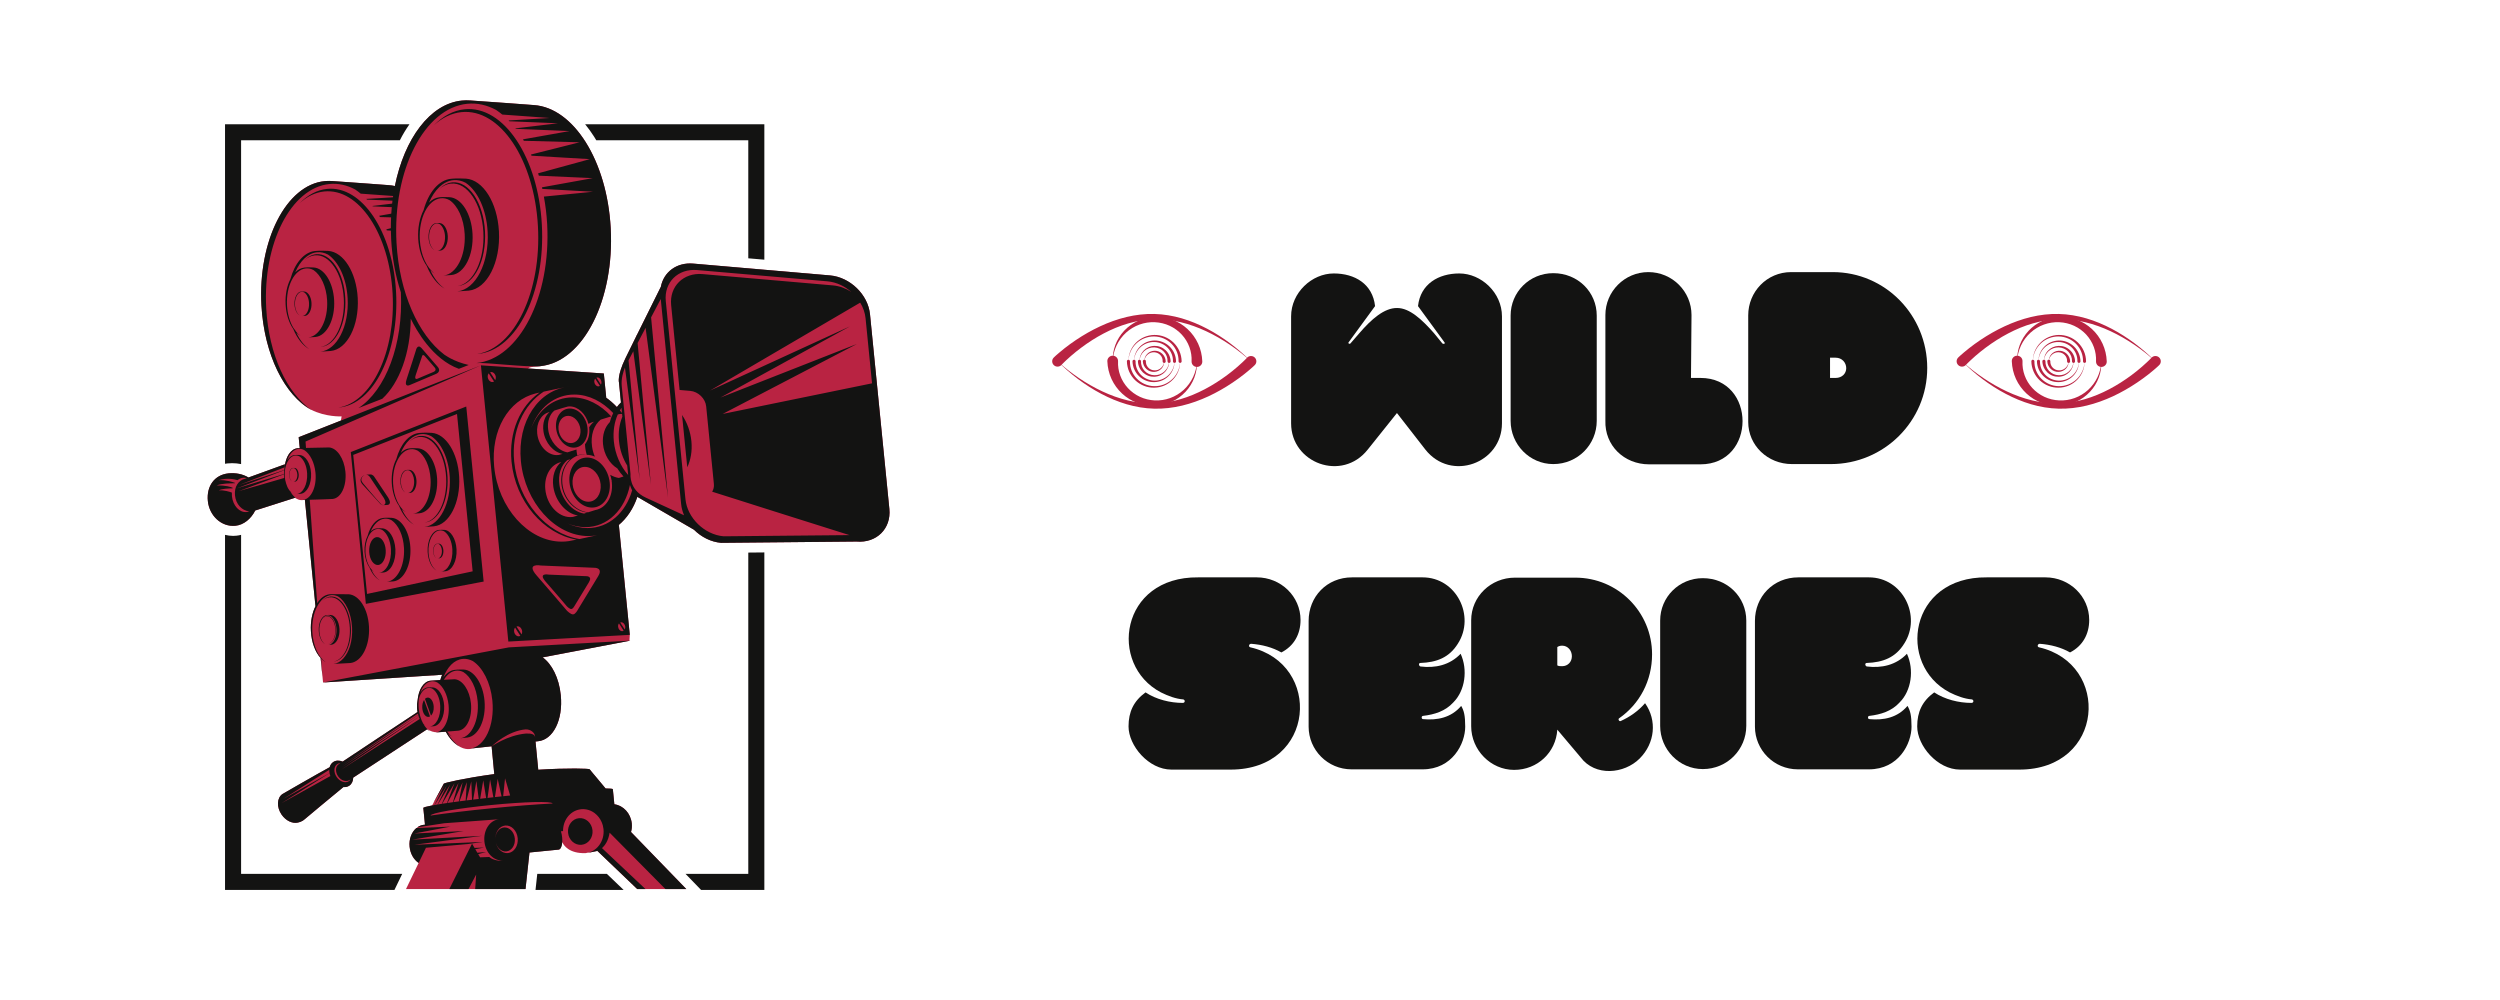 <svg xmlns="http://www.w3.org/2000/svg" xmlns:xlink="http://www.w3.org/1999/xlink" width="500" zoomAndPan="magnify" viewBox="0 0 375 150" height="200" preserveAspectRatio="xMidYMid meet" version="1.0"><defs><g/><clipPath id="id1"><path d="M 33.605 18.52 L 114.816 18.52 L 114.816 133.488 L 33.605 133.488 Z M 33.605 18.52 " clip-rule="nonzero"/></clipPath><clipPath id="id2"><path d="M 31 15 L 133.715 15 L 133.715 133.5 L 31 133.5 Z M 31 15 " clip-rule="nonzero"/></clipPath><clipPath id="id3"><path d="M 157.723 47.059 L 188 47.059 L 188 55 L 157.723 55 Z M 157.723 47.059 " clip-rule="nonzero"/></clipPath><clipPath id="id4"><path d="M 158.59 53.391 L 188.453 53.391 L 188.453 61.309 L 158.59 61.309 Z M 158.59 53.391 " clip-rule="nonzero"/></clipPath><clipPath id="id5"><path d="M 166 47.059 L 181 47.059 L 181 56 L 166 56 Z M 166 47.059 " clip-rule="nonzero"/></clipPath><clipPath id="id6"><path d="M 293.387 47.059 L 324 47.059 L 324 55 L 293.387 55 Z M 293.387 47.059 " clip-rule="nonzero"/></clipPath><clipPath id="id7"><path d="M 294.258 53.391 L 324.121 53.391 L 324.121 61.309 L 294.258 61.309 Z M 294.258 53.391 " clip-rule="nonzero"/></clipPath><clipPath id="id8"><path d="M 302 47.059 L 317 47.059 L 317 56 L 302 56 Z M 302 47.059 " clip-rule="nonzero"/></clipPath></defs><g clip-path="url(#id1)"><path fill="#131312" d="M 33.754 69.566 C 33.883 69.543 34.004 69.523 34.133 69.512 C 34.359 69.488 34.59 69.477 34.816 69.477 C 35.27 69.477 35.723 69.523 36.164 69.613 L 36.164 21.039 L 59.98 21.039 C 60.414 20.18 60.898 19.375 61.422 18.637 L 33.754 18.637 Z M 112.242 131.082 L 102.832 131.082 L 105.16 133.488 L 114.652 133.488 L 114.652 82.863 L 112.242 82.887 Z M 36.164 80.227 C 35.938 80.285 35.703 80.332 35.457 80.355 L 35.312 78.863 L 35.457 80.355 C 35.293 80.375 35.125 80.383 34.965 80.383 C 34.547 80.383 34.145 80.324 33.754 80.227 L 33.754 133.488 L 59.168 133.488 L 60.328 131.082 L 36.164 131.082 Z M 80.59 131.082 L 80.328 133.488 L 93.543 133.488 L 91.031 131.082 Z M 87.77 18.637 C 88.254 19.227 88.711 19.863 89.141 20.543 C 89.242 20.703 89.34 20.871 89.438 21.039 L 112.242 21.039 L 112.242 38.746 L 114.652 38.953 L 114.652 18.637 L 87.77 18.637 " fill-opacity="1" fill-rule="nonzero"/></g><g clip-path="url(#id2)"><path fill="#b92342" d="M 35.312 78.863 C 36.59 78.738 37.676 77.789 38.285 76.574 C 39.402 76.227 42.438 75.25 44.266 74.664 C 44.566 74.891 44.895 75.023 45.246 75.023 C 45.328 75.023 45.414 75.016 45.496 75 C 45.559 74.996 45.637 74.992 45.734 74.988 L 47.32 90.93 C 46.824 91.926 46.555 93.246 46.637 94.668 C 46.727 96.367 47.293 97.824 48.094 98.707 L 48.371 101.508 L 48.352 101.25 L 48.457 102.375 L 66.32 101.211 C 66.219 101.461 66.121 101.727 66.043 102.004 C 65.379 102.043 64.773 102.082 64.582 102.102 C 63.547 102.203 62.785 103.426 62.641 105.023 C 62.566 105.395 62.535 105.801 62.559 106.219 C 62.566 106.422 62.594 106.613 62.629 106.801 C 59.68 108.734 53.375 112.926 51.402 114.238 C 50.902 114.031 50.379 114.035 49.98 114.309 C 49.711 114.488 49.535 114.762 49.449 115.082 C 47.738 116.008 42.5 119.02 42.375 119.102 C 41.527 119.68 41.465 121.059 42.234 122.184 C 42.871 123.117 43.887 123.582 44.695 123.379 C 44.922 123.34 45.164 123.254 45.418 123.102 C 45.52 123.039 45.613 122.969 45.695 122.891 C 45.809 122.785 50.059 119.242 51.512 118.059 C 51.832 118.09 52.137 118.027 52.395 117.852 C 52.773 117.594 52.969 117.148 52.98 116.645 C 54.988 115.332 61.816 110.855 64.062 109.395 C 64.195 109.508 64.332 109.605 64.477 109.684 C 64.34 109.594 64.211 109.48 64.09 109.359 C 64.602 109.723 65.094 109.836 65.512 109.84 C 65.461 109.852 65.406 109.863 65.355 109.871 C 65.48 109.855 66.148 109.805 66.863 109.754 C 67.355 110.652 67.969 111.367 68.645 111.805 C 69.801 112.629 70.727 112.32 70.887 112.254 C 71.445 112.195 72.484 112.082 73.688 111.949 L 73.746 111.996 L 74.141 116.113 C 69.723 116.707 66.551 117.445 66.562 117.559 C 66.566 117.609 65.484 119.543 64.984 120.473 L 65.227 120.086 L 64.816 120.812 L 64.805 120.812 C 64.805 120.816 64.801 120.816 64.801 120.82 C 63.957 120.98 63.488 121.109 63.496 121.199 C 63.5 121.207 63.504 121.211 63.516 121.219 L 63.5 121.219 L 63.746 123.703 C 63.688 123.707 63.641 123.711 63.605 123.715 C 63.234 123.75 62.891 123.891 62.59 124.105 L 62.625 124.102 C 62.582 124.129 62.535 124.164 62.484 124.207 L 62.457 124.207 C 61.742 124.801 61.324 125.855 61.441 127.008 C 61.543 128.066 62.074 128.957 62.797 129.438 L 60.902 133.355 L 78.828 133.355 L 79.422 127.875 L 83.805 127.441 C 84.086 127.414 84.285 126.953 84.332 126.316 C 84.547 126.797 85.348 128.043 87.828 127.973 C 88.086 127.914 88.301 127.863 88.488 127.82 C 88.277 127.898 88.055 127.949 87.828 127.973 C 88.203 127.934 88.941 127.785 89.723 127.613 C 89.664 127.641 89.625 127.652 89.625 127.652 L 95.582 133.355 L 102.941 133.355 L 94.652 124.801 C 94.766 124.406 94.809 123.973 94.766 123.527 C 94.613 122 93.5 120.824 92.152 120.637 L 91.93 118.41 L 91.914 118.41 C 91.922 118.402 91.93 118.395 91.926 118.387 C 91.918 118.309 91.531 118.273 90.84 118.27 C 90.426 117.738 88.461 115.453 88.453 115.395 C 88.441 115.281 85.184 115.176 80.738 115.461 L 80.328 111.227 C 80.52 111.207 80.652 111.191 80.719 111.184 C 82.953 110.965 84.488 108.016 84.117 104.273 C 83.859 101.688 82.777 99.59 81.395 98.605 L 94.172 96.168 L 94.418 96.125 L 94.418 96.121 L 94.555 96.094 L 94.418 96.105 L 94.469 95.23 L 92.828 78.734 C 92.816 78.746 92.805 78.754 92.793 78.766 C 94.043 77.734 95.02 76.266 95.605 74.52 C 95.672 74.57 95.711 74.59 95.711 74.59 L 104.094 79.457 C 105.188 80.547 106.633 81.293 108.164 81.426 L 128.473 81.23 C 131.477 81.492 133.695 79.297 133.406 76.352 L 130.5 47.137 C 130.211 44.195 127.512 41.574 124.504 41.312 L 104 39.539 C 101.496 39.32 99.547 40.812 99.129 43.016 C 98.379 44.527 96.82 47.648 95.531 50.258 L 95.527 50.23 L 95.449 50.414 C 94.766 51.797 94.164 53.02 93.809 53.754 C 92.523 56.41 92.848 57.391 92.848 57.391 C 92.848 57.391 92.969 58.621 93.141 60.371 C 92.922 60.578 92.719 60.809 92.535 61.059 C 92.004 60.496 91.43 60.004 90.82 59.578 C 90.859 59.605 90.898 59.629 90.934 59.652 L 90.574 56.023 L 79.195 55.27 C 79.406 55.117 79.77 55.004 80.391 54.996 C 80.777 54.992 81.113 54.945 81.406 54.871 C 87.645 53.938 92.188 44.809 91.605 34.199 C 91.051 24.066 86.02 16.184 80.102 15.762 C 79.711 15.734 72.383 15.18 70.496 15.066 C 70.508 15.066 70.52 15.07 70.531 15.07 C 70.125 15.039 69.711 15.043 69.293 15.082 C 64.508 15.555 60.664 20.801 59.23 27.906 C 58.941 27.844 58.656 27.797 58.359 27.773 C 58.012 27.75 51.465 27.258 49.777 27.152 C 49.801 27.152 49.824 27.156 49.848 27.16 C 49.719 27.148 49.594 27.145 49.465 27.145 C 49.57 27.145 49.672 27.145 49.777 27.152 C 49.75 27.148 49.723 27.148 49.695 27.148 C 49.613 27.141 49.531 27.145 49.449 27.141 C 49.203 27.137 48.953 27.145 48.703 27.168 C 42.934 27.738 38.684 36.078 39.215 45.793 C 39.566 52.172 41.891 57.551 45.078 60.34 C 45.477 60.715 45.906 61.027 46.352 61.281 C 46.355 61.289 46.363 61.293 46.371 61.297 C 46.383 61.305 46.395 61.309 46.406 61.316 C 46.512 61.383 46.621 61.445 46.727 61.504 C 46.699 61.484 46.676 61.465 46.648 61.449 C 48.844 62.578 51.242 62.461 51.242 62.461 L 51.133 63.086 L 44.801 65.582 L 44.965 67.219 C 44.797 67.227 44.676 67.23 44.617 67.238 C 43.695 67.328 42.996 68.305 42.754 69.645 C 42.742 69.648 42.73 69.656 42.723 69.66 C 42.723 69.656 42.723 69.652 42.723 69.645 C 40.922 70.297 38.379 71.227 37.27 71.625 C 36.43 71.109 35.352 70.898 34.281 71.004 C 32.168 71.215 30.957 72.941 31.176 75.145 C 31.395 77.348 33.199 79.07 35.312 78.863 " fill-opacity="1" fill-rule="nonzero"/><path fill="#131312" d="M 64.504 103.102 L 64.492 103.098 C 64.477 103.098 64.461 103.098 64.445 103.098 C 64.465 103.098 64.484 103.098 64.504 103.102 Z M 46.727 61.504 C 43.066 59.012 40.312 53.215 39.934 46.227 C 39.398 36.512 43.648 28.172 49.422 27.602 C 50.758 27.469 52.059 27.77 53.273 28.422 C 53.559 28.613 53.836 28.816 54.105 29.047 L 58.973 29.398 C 58.961 29.465 58.953 29.527 58.941 29.594 L 54.953 29.836 C 54.984 29.871 55.02 29.906 55.055 29.945 L 58.871 30.102 C 58.855 30.246 58.84 30.395 58.82 30.543 L 55.867 30.895 C 55.883 30.918 55.898 30.938 55.914 30.957 L 58.766 31.074 C 58.738 31.398 58.711 31.719 58.691 32.047 L 56.879 32.367 C 56.918 32.434 56.957 32.496 56.996 32.559 L 58.664 32.605 C 58.637 33.141 58.629 33.684 58.629 34.23 L 57.949 34.402 C 57.977 34.457 58 34.508 58.023 34.559 L 58.633 34.594 C 58.641 35.035 58.652 35.48 58.676 35.93 C 58.832 38.785 59.344 41.461 60.129 43.844 C 60.523 51.656 57.832 58.559 53.754 61.219 L 57.344 59.816 C 59.895 57.469 61.578 52.957 61.613 47.797 C 62.41 49.461 64.855 53.879 68.832 55.324 L 70.312 54.746 C 69.086 54.465 68.34 54.148 67.543 53.742 C 67.234 53.574 66.934 53.387 66.637 53.188 C 62.762 50.238 59.891 43.945 59.477 36.414 C 58.883 25.539 63.637 16.207 70.098 15.566 C 71.594 15.418 73.047 15.758 74.41 16.488 C 74.727 16.703 75.035 16.93 75.34 17.184 L 82.441 17.699 L 76.285 18.07 C 76.324 18.109 76.363 18.148 76.398 18.191 L 83.684 18.492 L 77.309 19.254 C 77.328 19.277 77.348 19.301 77.363 19.324 L 85.438 19.66 L 78.445 20.902 C 78.488 20.973 78.531 21.047 78.574 21.117 L 86.938 21.344 L 79.645 23.18 C 79.668 23.238 79.699 23.297 79.727 23.355 L 88.48 23.871 L 80.715 25.996 C 80.754 26.117 80.793 26.234 80.828 26.355 L 88.918 26.719 L 81.293 28.098 C 81.312 28.176 81.328 28.258 81.348 28.336 L 88.961 28.762 L 81.582 29.488 C 81.824 30.812 81.996 32.191 82.074 33.613 C 82.668 44.488 77.914 53.82 71.453 54.461 C 72.801 54.328 78.988 55.125 81.051 54.922 C 87.473 54.285 92.199 45.008 91.605 34.199 C 91.051 24.066 86.02 16.184 80.102 15.762 C 79.711 15.734 72.383 15.18 70.496 15.066 C 70.508 15.066 70.52 15.07 70.531 15.07 C 70.125 15.039 69.711 15.043 69.293 15.082 C 64.508 15.555 60.664 20.801 59.23 27.906 C 58.941 27.844 58.656 27.797 58.359 27.777 C 58.012 27.75 51.465 27.258 49.777 27.152 C 49.801 27.152 49.824 27.156 49.848 27.16 C 49.719 27.148 49.594 27.145 49.465 27.145 C 49.57 27.145 49.672 27.145 49.777 27.152 C 49.75 27.152 49.723 27.148 49.695 27.148 C 49.613 27.141 49.531 27.145 49.449 27.145 C 49.203 27.137 48.953 27.145 48.703 27.168 C 42.934 27.738 38.684 36.078 39.215 45.793 C 39.625 53.23 42.715 59.309 46.727 61.504 Z M 68.664 26.887 C 68.688 26.891 68.711 26.895 68.727 26.898 C 68.738 26.902 68.746 26.906 68.758 26.91 C 68.727 26.902 68.695 26.895 68.664 26.887 Z M 66.633 29.648 C 66.641 29.652 66.645 29.656 66.652 29.656 C 66.633 29.652 66.609 29.645 66.586 29.641 C 66.602 29.645 66.621 29.648 66.633 29.648 Z M 70.312 43.594 C 73.066 43.32 75.094 39.34 74.84 34.707 C 74.605 30.359 72.445 26.98 69.906 26.797 C 69.738 26.785 68.402 26.73 67.75 26.809 C 67.758 26.809 67.773 26.812 67.781 26.812 C 67.742 26.812 67.703 26.812 67.664 26.816 C 65.797 27 64.262 28.887 63.539 31.523 C 62.957 32.652 62.641 34.168 62.73 35.805 C 62.82 37.445 63.305 38.887 64.008 39.887 C 64.66 41.484 65.613 42.699 66.715 43.301 C 65.855 42.715 65.105 41.742 64.535 40.516 C 64.758 40.734 64.992 40.91 65.234 41.043 C 64.016 40.211 63.098 38.281 62.969 35.949 C 62.793 32.707 64.207 29.926 66.133 29.738 C 66.578 29.695 67.008 29.793 67.414 30.012 C 68.645 30.832 69.574 32.77 69.703 35.117 C 69.879 38.355 68.465 41.137 66.539 41.328 C 66.938 41.289 67.121 41.309 67.734 41.25 C 69.648 41.059 71.059 38.293 70.879 35.074 C 70.715 32.055 69.215 29.703 67.449 29.578 C 67.336 29.57 66.406 29.531 65.953 29.586 C 65.957 29.59 65.969 29.59 65.977 29.59 C 65.949 29.59 65.922 29.59 65.895 29.594 C 65.324 29.648 64.801 29.934 64.352 30.387 C 65.172 28.473 66.477 27.176 68.008 27.027 C 68.645 26.965 69.262 27.105 69.84 27.414 C 71.617 28.594 72.961 31.387 73.145 34.766 C 73.402 39.43 71.363 43.434 68.59 43.707 C 69.168 43.652 69.43 43.684 70.312 43.594 Z M 68.656 42.914 C 68.668 42.914 68.684 42.914 68.695 42.91 C 71.172 42.668 72.984 38.988 72.75 34.691 C 72.516 30.395 70.316 27.113 67.844 27.355 C 67.121 27.426 66.457 27.793 65.879 28.383 C 66.406 27.902 67.004 27.602 67.645 27.539 C 70.094 27.297 72.27 30.547 72.504 34.801 C 72.73 38.953 71.02 42.527 68.656 42.914 Z M 108.402 62.09 L 128.535 51.598 L 108.07 59.633 L 127.496 48.953 L 106.504 58.586 L 129.031 45.395 C 129.469 46.121 129.754 46.922 129.836 47.754 L 130.805 57.5 Z M 108.539 80.445 C 105.672 80.195 103.102 77.699 102.82 74.891 L 99.867 45.16 C 99.59 42.355 101.703 40.262 104.57 40.508 L 124.121 42.199 C 124.293 42.215 124.461 42.238 124.633 42.27 C 124.703 42.281 124.77 42.301 124.836 42.316 C 124.934 42.336 125.031 42.355 125.129 42.383 C 125.219 42.406 125.305 42.438 125.395 42.469 C 125.465 42.492 125.535 42.512 125.609 42.539 C 125.711 42.574 125.809 42.617 125.91 42.66 C 125.965 42.684 126.016 42.703 126.066 42.727 C 126.18 42.781 126.289 42.836 126.398 42.895 C 126.434 42.914 126.469 42.93 126.504 42.949 C 126.625 43.016 126.742 43.086 126.859 43.16 C 126.879 43.176 126.902 43.188 126.922 43.203 C 127.047 43.285 127.168 43.367 127.285 43.461 C 127.297 43.465 127.309 43.473 127.316 43.48 C 127.441 43.578 127.566 43.676 127.688 43.781 C 126.852 43.246 125.906 42.891 124.926 42.809 L 105.375 41.113 C 102.512 40.867 100.395 42.961 100.672 45.766 L 101.938 58.496 L 103.539 58.633 C 104.734 58.738 105.812 59.781 105.926 60.953 L 107.082 72.586 C 107.125 73.031 107.027 73.43 106.824 73.754 C 110.242 74.836 123.426 79.02 127.422 80.266 Z M 96.871 74.645 C 94.328 73.477 94.578 71.121 94.578 71.121 C 94.578 71.121 93.438 59.656 93.262 57.902 C 93.156 56.82 93.48 55.777 93.742 55.137 L 95.957 71.906 L 94.281 54.055 L 94.996 52.691 L 97.637 72.723 L 95.641 51.457 L 96.84 49.176 L 100.203 74.668 L 97.664 47.605 L 99.113 44.848 L 102.168 75.598 C 102.223 76.184 102.383 76.75 102.609 77.293 C 101.18 76.629 98.629 75.453 96.871 74.645 Z M 88.113 79.207 C 87.086 79.203 86.082 78.957 85.137 78.516 C 85.98 78.871 86.867 79.066 87.77 79.074 C 91.137 79.086 93.75 76.453 94.492 72.746 C 94.59 73.062 94.703 73.332 94.82 73.555 C 93.848 76.91 91.312 79.223 88.113 79.207 Z M 92.844 93.516 L 93.547 94.605 C 93.48 94.652 93.402 94.68 93.316 94.676 C 93.02 94.676 92.75 94.375 92.715 94.008 C 92.695 93.812 92.746 93.637 92.844 93.516 Z M 93.188 93.34 C 93.484 93.34 93.754 93.641 93.789 94.012 C 93.805 94.168 93.773 94.309 93.711 94.422 L 93.035 93.375 C 93.082 93.355 93.133 93.34 93.188 93.34 Z M 89.73 86.426 C 89.207 87.301 86.664 91.477 86.664 91.477 C 86.664 91.477 86.34 92.113 85.98 92.156 C 85.621 92.203 85.031 91.594 85.031 91.594 C 85.031 91.594 82.238 88.305 80.516 86.344 C 78.789 84.383 81.133 84.828 81.133 84.828 L 89.098 85.164 C 89.098 85.164 90.531 85.098 89.73 86.426 Z M 78.238 95.16 L 77.473 93.98 C 77.527 93.961 77.582 93.945 77.645 93.945 C 77.98 93.945 78.281 94.285 78.324 94.699 C 78.34 94.875 78.305 95.031 78.238 95.16 Z M 77.789 95.449 C 77.457 95.445 77.152 95.109 77.113 94.695 C 77.094 94.473 77.152 94.277 77.258 94.141 L 78.051 95.367 C 77.977 95.418 77.887 95.449 77.789 95.449 Z M 74.125 69.992 C 73.598 64.543 76.285 60.012 80.332 59.02 C 80.441 58.996 80.652 58.945 80.93 58.883 C 78.02 60.922 76.297 64.797 76.727 69.242 C 77.297 75.18 81.512 80.09 86.48 80.945 C 85.98 81.051 85.543 81.137 85.293 81.172 C 84.945 81.223 84.586 81.25 84.219 81.246 C 79.242 81.223 74.723 76.188 74.125 69.992 Z M 73.16 56.551 C 73.141 56.332 73.199 56.137 73.305 56 L 74.098 57.227 C 74.023 57.277 73.934 57.309 73.84 57.305 C 73.504 57.305 73.203 56.969 73.16 56.551 Z M 73.695 55.805 C 74.027 55.805 74.332 56.145 74.371 56.559 C 74.387 56.73 74.352 56.891 74.285 57.02 L 73.52 55.84 C 73.574 55.816 73.633 55.805 73.695 55.805 Z M 85.156 58.035 C 85.277 58.02 85.398 58.008 85.523 58 C 80.832 58.332 77.555 63.191 78.133 69.156 C 78.73 75.348 83.25 80.387 88.23 80.41 C 88.688 80.41 89.133 80.371 89.562 80.289 C 89.539 80.293 89.512 80.301 89.488 80.305 C 89.234 80.348 88.016 80.621 86.922 80.855 C 81.941 80.055 77.699 75.148 77.125 69.207 C 76.688 64.664 78.512 60.719 81.555 58.746 C 82.789 58.477 84.543 58.109 85.156 58.035 Z M 83.914 72.738 C 83.684 71.148 84.176 69.766 85.098 69.02 C 85.242 68.973 85.395 68.922 85.555 68.875 C 84.605 69.664 84.059 71.008 84.203 72.531 C 84.426 74.812 86.121 76.68 88.078 76.887 C 87.922 76.938 87.766 76.988 87.605 77.039 C 85.84 76.758 84.238 74.938 83.914 72.738 Z M 84.098 69.328 C 84.113 69.324 84.145 69.312 84.188 69.301 C 83.258 70.051 82.766 71.438 83 73.023 C 83.32 75.227 84.922 77.043 86.688 77.324 C 86.312 77.441 86.023 77.527 85.934 77.539 C 85.805 77.559 85.672 77.566 85.539 77.566 C 83.691 77.559 82.016 75.691 81.797 73.395 C 81.598 71.375 82.598 69.695 84.098 69.328 Z M 81.52 64.715 C 81.77 66.434 83.02 67.855 84.402 68.078 C 84.109 68.168 83.883 68.234 83.812 68.242 C 83.715 68.258 83.609 68.266 83.504 68.266 C 82.059 68.258 80.75 66.797 80.578 65.004 C 80.422 63.422 81.203 62.109 82.375 61.824 C 82.391 61.82 82.41 61.812 82.445 61.805 C 81.723 62.391 81.336 63.473 81.52 64.715 Z M 88.387 64.223 C 88.477 65.184 88.223 66.043 87.75 66.637 C 87.758 66.859 87.773 67.086 87.809 67.32 C 87.852 67.605 87.914 67.883 87.992 68.152 C 87.863 68.137 87.734 68.129 87.602 68.129 C 87.242 68.129 86.906 68.191 86.586 68.301 C 86.547 68.109 86.512 67.918 86.492 67.723 C 86.484 67.621 86.48 67.523 86.477 67.426 C 86.465 67.43 86.461 67.43 86.449 67.434 C 86.387 67.445 85.754 67.652 85.117 67.852 C 83.738 67.633 82.484 66.211 82.234 64.488 C 82.051 63.25 82.438 62.168 83.16 61.582 C 83.934 61.34 85.023 61 85.195 60.977 C 85.281 60.965 85.367 60.961 85.457 60.961 C 86.723 60.969 87.887 62.094 88.27 63.582 C 88.5 63.453 88.746 63.348 89.004 63.285 C 89.02 63.281 89.055 63.27 89.102 63.258 C 88.816 63.488 88.57 63.773 88.367 64.105 C 88.371 64.145 88.379 64.184 88.387 64.223 Z M 91.98 61.957 C 91.77 62.379 91.594 62.836 91.469 63.32 C 90.73 64.062 90.32 65.258 90.449 66.605 C 90.602 68.195 91.465 69.574 92.598 70.258 C 92.875 70.699 93.184 71.105 93.523 71.473 C 93.305 71.543 93.07 71.621 92.832 71.695 C 92.383 71.625 91.941 71.457 91.527 71.219 C 91.613 71.469 91.68 71.723 91.723 71.988 C 91.762 71.996 91.793 72.004 91.832 72.012 C 91.797 72.023 91.766 72.031 91.73 72.039 C 91.754 72.16 91.77 72.277 91.781 72.398 C 91.984 74.496 90.902 76.227 89.305 76.504 C 89.246 76.512 88.777 76.664 88.203 76.848 C 86.258 76.641 84.574 74.785 84.355 72.52 C 84.121 70.109 85.633 68.152 87.73 68.145 C 87.816 68.145 87.906 68.152 87.992 68.156 C 88.004 68.18 88.008 68.203 88.012 68.227 C 88.02 68.227 88.027 68.227 88.039 68.227 C 88.445 68.227 88.848 68.324 89.227 68.496 C 89.027 68.023 88.883 67.523 88.809 67.004 C 88.555 65.273 89.09 63.766 90.098 62.949 C 90.586 62.793 91.164 62.613 91.676 62.457 C 90.094 60.707 88.043 59.621 85.891 59.609 C 83.07 59.598 80.777 61.445 79.668 64.23 C 80.762 61.203 83.18 59.168 86.18 59.184 C 88.328 59.191 90.375 60.246 91.98 61.957 Z M 89.273 56.793 L 89.98 57.883 C 89.91 57.93 89.836 57.957 89.746 57.957 C 89.449 57.953 89.18 57.652 89.145 57.285 C 89.129 57.09 89.18 56.914 89.273 56.793 Z M 89.617 56.617 C 89.914 56.617 90.184 56.922 90.219 57.289 C 90.234 57.445 90.203 57.586 90.145 57.699 L 89.465 56.648 C 89.512 56.633 89.562 56.617 89.617 56.617 Z M 92.668 62.168 C 92.797 62.133 92.891 62.109 92.934 62.105 C 93.055 62.09 93.18 62.082 93.305 62.086 C 93.309 62.086 93.309 62.086 93.312 62.086 L 93.355 62.512 C 92.914 63.562 92.719 64.805 92.848 66.145 C 92.977 67.504 93.426 68.773 94.082 69.832 L 94.223 71.25 C 93.07 69.941 92.266 68.152 92.074 66.184 C 91.93 64.695 92.16 63.312 92.668 62.168 Z M 93.223 61.176 L 93.297 61.949 C 93.195 61.816 93.09 61.684 92.98 61.555 C 93.059 61.426 93.137 61.297 93.223 61.176 Z M 133.406 76.352 L 130.5 47.137 C 130.211 44.195 127.512 41.574 124.504 41.312 L 104 39.539 C 101.496 39.32 99.547 40.812 99.129 43.016 C 98.379 44.527 96.82 47.648 95.531 50.258 L 95.527 50.23 L 95.449 50.418 C 94.766 51.797 94.164 53.02 93.809 53.754 C 92.523 56.41 92.848 57.391 92.848 57.391 C 92.848 57.391 92.969 58.625 93.141 60.371 C 92.922 60.578 92.719 60.809 92.535 61.059 C 92.004 60.496 91.43 60.004 90.82 59.578 C 90.859 59.605 90.898 59.629 90.934 59.652 L 90.574 56.023 L 72.137 54.801 L 76.25 96.234 L 94.469 95.23 L 92.828 78.738 C 92.816 78.746 92.805 78.758 92.793 78.766 C 94.043 77.734 95.02 76.266 95.605 74.52 C 95.672 74.57 95.711 74.59 95.711 74.59 L 104.094 79.457 C 105.188 80.547 106.633 81.293 108.164 81.426 L 128.473 81.23 C 131.477 81.492 133.695 79.297 133.406 76.352 Z M 48.75 93.004 C 48.75 93.004 48.746 93.004 48.746 93.004 C 48.742 93 48.738 93 48.734 93 C 48.738 93 48.742 93.004 48.75 93.004 Z M 66.633 29.551 C 66.625 29.551 66.613 29.547 66.605 29.547 C 66.578 29.547 66.543 29.547 66.512 29.547 C 66.551 29.547 66.594 29.547 66.633 29.551 Z M 65.059 106 C 65.016 105.199 64.594 104.59 64.121 104.637 C 63.984 104.648 63.855 104.719 63.746 104.828 L 64.652 107.344 C 64.922 107.078 65.09 106.566 65.059 106 Z M 63.34 106.168 C 63.383 106.969 63.805 107.582 64.281 107.535 C 64.355 107.527 64.43 107.5 64.5 107.461 L 63.609 104.996 C 63.422 105.281 63.312 105.707 63.34 106.168 Z M 50.066 99.223 C 50.074 99.223 50.086 99.223 50.094 99.223 C 51.641 99.066 52.777 96.766 52.629 94.078 C 52.48 91.387 51.109 89.332 49.559 89.484 C 49.105 89.527 48.691 89.758 48.328 90.129 C 48.66 89.824 49.031 89.641 49.434 89.598 C 50.969 89.449 52.328 91.48 52.473 94.145 C 52.617 96.746 51.547 98.98 50.066 99.223 Z M 48.492 94.02 C 48.488 94.02 48.488 94.02 48.488 94.02 C 48.484 94.02 48.484 94.02 48.484 94.02 C 48.484 94.02 48.488 94.02 48.492 94.02 Z M 48.715 92.977 C 48.723 92.977 48.734 92.977 48.746 92.977 C 48.742 92.977 48.742 92.977 48.742 92.977 C 48.73 92.977 48.723 92.977 48.715 92.977 Z M 49.418 92.184 L 49.406 92.184 C 49.395 92.184 49.383 92.184 49.371 92.184 C 49.387 92.184 49.402 92.184 49.418 92.184 Z M 49.301 92.273 C 49.305 92.277 49.309 92.277 49.312 92.277 C 49.289 92.27 49.27 92.27 49.246 92.266 C 49.27 92.266 49.289 92.27 49.301 92.273 Z M 47.812 94.625 C 47.863 95.57 48.258 96.344 48.766 96.625 C 48.301 96.309 47.949 95.57 47.902 94.68 C 47.832 93.441 48.375 92.379 49.109 92.309 C 49.281 92.289 49.445 92.328 49.602 92.414 C 50.07 92.727 50.422 93.465 50.473 94.359 C 50.539 95.598 50 96.66 49.266 96.73 C 49.418 96.719 49.488 96.727 49.723 96.703 C 50.453 96.629 50.992 95.574 50.922 94.344 C 50.859 93.191 50.285 92.297 49.613 92.246 C 49.566 92.242 49.215 92.23 49.043 92.25 C 49.047 92.25 49.062 92.25 49.074 92.25 C 49.055 92.254 49.035 92.25 49.02 92.254 C 48.285 92.324 47.742 93.387 47.812 94.625 Z M 50.301 94.371 C 50.363 95.473 49.91 96.418 49.281 96.52 C 49.285 96.52 49.289 96.52 49.293 96.52 C 49.949 96.457 50.43 95.48 50.367 94.34 C 50.305 93.199 49.723 92.328 49.066 92.395 C 48.875 92.414 48.699 92.512 48.547 92.668 C 48.688 92.539 48.844 92.461 49.012 92.445 C 49.664 92.379 50.238 93.242 50.301 94.371 Z M 88.246 75.262 C 87.086 75.258 86.031 74.082 85.891 72.637 C 85.75 71.191 86.578 70.023 87.742 70.031 C 88.902 70.035 89.961 71.211 90.098 72.656 C 90.238 74.102 89.41 75.27 88.246 75.262 Z M 88.078 68.629 C 86.41 68.621 85.219 70.297 85.422 72.371 C 85.621 74.445 87.133 76.129 88.801 76.137 C 90.469 76.145 91.656 74.469 91.457 72.395 C 91.258 70.324 89.742 68.637 88.078 68.629 Z M 59.41 43.797 C 58.918 34.742 54.285 27.816 49.066 28.332 C 47.543 28.484 46.141 29.258 44.926 30.496 C 46.039 29.48 47.293 28.852 48.648 28.719 C 53.812 28.207 58.398 35.062 58.891 44.027 C 59.371 52.789 55.762 60.32 50.777 61.137 C 50.809 61.133 50.836 61.133 50.867 61.129 C 56.082 60.613 59.91 52.855 59.41 43.797 Z M 65.645 33.477 C 65.652 33.48 65.66 33.48 65.664 33.484 C 65.668 33.484 65.668 33.484 65.668 33.484 C 65.664 33.484 65.652 33.48 65.645 33.477 Z M 65.633 37.621 C 65.773 37.609 65.836 37.617 66.055 37.594 C 66.73 37.527 67.23 36.547 67.168 35.406 C 67.109 34.336 66.578 33.5 65.953 33.457 C 65.914 33.453 65.582 33.441 65.422 33.461 C 65.422 33.461 65.43 33.461 65.43 33.461 C 65.422 33.461 65.41 33.461 65.402 33.461 C 64.719 33.531 64.215 34.516 64.281 35.664 C 64.328 36.543 64.695 37.262 65.168 37.523 C 64.734 37.227 64.41 36.543 64.363 35.715 C 64.301 34.566 64.805 33.582 65.484 33.512 C 65.645 33.496 65.797 33.535 65.938 33.609 C 66.379 33.902 66.707 34.59 66.754 35.422 C 66.812 36.566 66.312 37.555 65.633 37.621 Z M 48.438 37.418 C 48.492 37.418 48.543 37.418 48.594 37.422 C 48.582 37.418 48.57 37.418 48.559 37.418 C 48.52 37.418 48.48 37.418 48.438 37.418 Z M 85.621 66.465 C 84.715 66.461 83.887 65.543 83.781 64.41 C 83.668 63.281 84.32 62.371 85.227 62.375 C 86.133 62.379 86.961 63.297 87.07 64.426 C 87.176 65.555 86.531 66.469 85.621 66.465 Z M 85.488 61.277 C 84.184 61.273 83.254 62.582 83.41 64.203 C 83.566 65.824 84.75 67.141 86.055 67.148 C 87.359 67.152 88.289 65.844 88.129 64.223 C 87.973 62.602 86.789 61.281 85.488 61.277 Z M 87.906 86.426 L 82.293 86.191 C 82.293 86.191 80.641 85.875 81.855 87.258 C 83.074 88.637 85.039 90.957 85.039 90.957 C 85.039 90.957 85.453 91.383 85.707 91.352 C 85.961 91.32 86.188 90.875 86.188 90.875 C 86.188 90.875 87.98 87.93 88.348 87.316 C 88.914 86.379 87.906 86.426 87.906 86.426 Z M 102.309 62.25 L 103.09 70.094 C 103.609 68.992 103.852 67.648 103.711 66.195 C 103.57 64.723 103.059 63.359 102.309 62.25 Z M 45.363 47.41 C 45.492 47.398 45.547 47.406 45.742 47.387 C 46.34 47.328 46.781 46.461 46.727 45.449 C 46.676 44.504 46.203 43.77 45.652 43.727 C 45.613 43.727 45.324 43.715 45.184 43.73 C 45.184 43.73 45.188 43.73 45.191 43.73 C 45.18 43.73 45.172 43.73 45.164 43.73 C 44.559 43.793 44.117 44.664 44.172 45.68 C 44.215 46.457 44.539 47.094 44.957 47.32 C 44.574 47.062 44.285 46.457 44.246 45.727 C 44.191 44.711 44.637 43.84 45.238 43.777 C 45.379 43.766 45.512 43.797 45.641 43.863 C 46.023 44.121 46.316 44.73 46.355 45.461 C 46.414 46.48 45.969 47.352 45.363 47.41 Z M 70.48 15.816 C 70.375 15.809 70.27 15.809 70.168 15.809 C 70.301 15.812 70.438 15.812 70.574 15.82 C 70.543 15.82 70.508 15.816 70.48 15.816 Z M 65.066 18.805 C 66.312 17.672 67.719 16.969 69.234 16.816 C 75.012 16.246 80.145 23.918 80.691 33.949 C 81.23 43.754 77.191 52.184 71.617 53.094 C 71.648 53.094 71.684 53.094 71.715 53.09 C 77.551 52.512 81.836 43.828 81.277 33.691 C 80.723 23.559 75.539 15.809 69.703 16.387 C 67.996 16.555 66.426 17.422 65.066 18.805 Z M 69.172 26.559 C 69.156 26.559 69.145 26.555 69.133 26.555 C 69.086 26.551 69.043 26.555 69 26.551 C 69.055 26.555 69.113 26.555 69.172 26.559 Z M 48.137 37.715 C 48.16 37.719 48.18 37.723 48.199 37.727 C 48.207 37.73 48.215 37.734 48.227 37.734 C 48.199 37.727 48.168 37.723 48.137 37.715 Z M 46.324 40.184 C 46.332 40.188 46.336 40.188 46.344 40.191 C 46.324 40.184 46.305 40.184 46.285 40.176 C 46.301 40.18 46.316 40.184 46.324 40.184 Z M 49.617 52.645 C 52.078 52.402 53.887 48.844 53.66 44.703 C 53.449 40.816 51.52 37.797 49.25 37.637 C 49.102 37.625 47.91 37.574 47.324 37.645 C 47.328 37.645 47.344 37.648 47.355 37.648 C 47.32 37.648 47.285 37.648 47.25 37.652 C 45.578 37.82 44.207 39.504 43.559 41.863 C 43.043 42.871 42.758 44.227 42.84 45.684 C 42.918 47.152 43.352 48.438 43.98 49.332 C 44.566 50.758 45.418 51.844 46.402 52.379 C 45.633 51.859 44.961 50.992 44.453 49.898 C 44.652 50.09 44.859 50.246 45.078 50.367 C 44.82 50.191 44.578 49.961 44.359 49.684 C 44.344 49.648 44.328 49.617 44.312 49.582 C 44.188 49.438 44.074 49.273 43.961 49.102 C 43.461 48.234 43.121 47.09 43.051 45.812 C 42.895 42.918 44.16 40.434 45.879 40.262 C 46.277 40.223 46.66 40.312 47.023 40.508 C 48.125 41.242 48.953 42.973 49.07 45.07 C 49.227 47.965 47.961 50.449 46.242 50.617 C 46.602 50.586 46.762 50.602 47.312 50.547 C 49.02 50.379 50.281 47.91 50.121 45.031 C 49.973 42.332 48.633 40.234 47.059 40.121 C 46.953 40.113 46.125 40.078 45.719 40.129 C 45.723 40.129 45.73 40.129 45.738 40.129 C 45.715 40.129 45.691 40.129 45.668 40.133 C 45.156 40.184 44.688 40.441 44.281 40.852 C 45.016 39.137 46.184 37.977 47.555 37.84 C 48.125 37.785 48.676 37.91 49.195 38.184 C 50.781 39.242 51.98 41.738 52.145 44.758 C 52.375 48.926 50.551 52.5 48.074 52.746 C 48.59 52.695 48.824 52.723 49.617 52.645 Z M 63.715 53.406 L 65.188 55.109 C 65.188 55.109 65.617 55.535 65.016 55.793 C 64.414 56.051 62.609 56.812 62.609 56.812 C 62.609 56.812 62.098 57.035 62.355 56.262 C 62.621 55.488 63.27 53.555 63.27 53.555 C 63.27 53.555 63.336 53 63.715 53.406 Z M 62.387 52.547 C 62.387 52.547 61.426 55.613 60.996 56.879 C 60.57 58.148 61.41 57.781 61.41 57.781 C 61.41 57.781 64.363 56.535 65.348 56.113 C 66.332 55.695 65.629 54.996 65.629 54.996 L 63.219 52.203 C 62.602 51.539 62.387 52.547 62.387 52.547 Z M 48.133 52.035 C 48.145 52.035 48.16 52.035 48.172 52.035 C 50.383 51.816 52.004 48.527 51.793 44.688 C 51.582 40.852 49.617 37.918 47.41 38.133 C 46.762 38.199 46.168 38.527 45.652 39.051 C 46.125 38.621 46.656 38.355 47.23 38.301 C 49.418 38.082 51.363 40.988 51.57 44.785 C 51.773 48.5 50.246 51.691 48.133 52.035 Z M 44.539 68.285 C 44.543 68.285 44.547 68.289 44.551 68.289 C 44.539 68.285 44.527 68.285 44.52 68.281 C 44.527 68.285 44.535 68.285 44.539 68.285 Z M 35.793 73.676 L 42.59 71.148 C 42.59 71.219 42.59 71.285 42.594 71.359 C 42.598 71.473 42.609 71.59 42.625 71.699 Z M 36.98 76.805 C 35.91 76.91 34.93 75.844 34.789 74.426 C 34.77 74.242 34.77 74.062 34.777 73.887 C 34.438 73.762 33.625 73.5 32.844 73.551 C 33.215 73.297 34.418 73.258 34.883 73.254 C 34.891 73.227 34.895 73.195 34.906 73.168 C 34.609 73.035 33.887 72.793 32.5 72.82 C 33.184 72.504 34.68 72.488 35.219 72.492 C 35.227 72.473 35.242 72.453 35.258 72.434 C 34.891 72.293 33.914 71.977 32.805 72.027 C 34.051 71.629 35.215 71.898 35.633 72.023 C 35.875 71.824 36.156 71.695 36.469 71.664 C 36.656 71.645 36.84 71.668 37.02 71.719 C 36.844 71.781 36.734 71.82 36.723 71.82 C 35.77 72.055 35.121 73.008 35.246 74.293 C 35.379 75.66 36.301 76.59 37.383 76.707 C 37.254 76.758 37.121 76.793 36.98 76.805 Z M 42.621 70.543 C 42.598 70.723 42.586 70.91 42.586 71.105 L 35.527 73.254 Z M 44.965 67.219 C 44.797 67.227 44.676 67.23 44.617 67.238 C 43.59 67.34 42.832 68.547 42.684 70.129 C 42.656 70.25 42.641 70.379 42.621 70.512 L 35.922 72.723 L 42.66 70.109 C 42.676 69.949 42.695 69.797 42.723 69.645 C 40.922 70.297 38.379 71.227 37.27 71.625 C 36.43 71.109 35.352 70.898 34.281 71.004 C 32.168 71.215 30.957 72.941 31.176 75.145 C 31.395 77.348 33.199 79.07 35.312 78.863 C 36.59 78.738 37.676 77.789 38.285 76.574 C 39.402 76.23 42.438 75.25 44.266 74.664 C 44.348 74.719 44.43 74.777 44.512 74.82 C 44.438 74.77 44.367 74.715 44.297 74.656 C 44.301 74.652 44.305 74.652 44.309 74.652 C 44.258 74.617 44.211 74.574 44.164 74.531 C 43.949 74.328 43.754 74.078 43.578 73.785 C 43.664 73.859 43.754 73.922 43.844 73.973 C 43.559 73.777 43.305 73.457 43.113 73.055 C 42.969 72.727 42.859 72.363 42.777 71.98 C 42.746 71.801 42.723 71.621 42.711 71.43 C 42.621 69.812 43.328 68.426 44.289 68.328 C 44.512 68.309 44.727 68.359 44.93 68.465 C 45.547 68.875 46.008 69.844 46.07 71.016 C 46.16 72.629 45.453 74.02 44.492 74.113 C 44.691 74.094 44.785 74.105 45.09 74.074 C 46.047 73.977 46.746 72.598 46.66 70.992 C 46.578 69.488 45.828 68.312 44.949 68.25 C 44.891 68.246 44.43 68.227 44.203 68.254 C 44.203 68.254 44.207 68.254 44.207 68.254 C 44.199 68.258 44.184 68.258 44.172 68.258 C 43.742 68.301 43.363 68.602 43.086 69.066 C 43.414 68.082 44.023 67.406 44.781 67.332 C 45.055 67.305 45.324 67.363 45.586 67.488 C 45.613 67.504 45.645 67.516 45.672 67.535 C 46.504 68.09 47.168 69.359 47.32 70.895 C 47.535 73.039 46.668 74.879 45.387 75.008 C 45.43 75.004 45.555 74.996 45.734 74.988 L 47.32 90.93 C 46.824 91.926 46.555 93.246 46.637 94.668 C 46.727 96.367 47.293 97.824 48.094 98.707 L 48.371 101.508 L 48.176 98.797 C 48.391 99.016 48.621 99.199 48.863 99.332 C 47.777 98.594 46.961 96.871 46.848 94.797 C 46.688 91.914 47.949 89.438 49.664 89.266 C 50.023 89.23 50.371 89.305 50.703 89.465 C 51.828 90.156 52.688 91.945 52.809 94.117 C 52.863 95.125 52.75 96.078 52.508 96.906 C 52.035 98.414 51.125 99.477 50.023 99.586 C 50.383 99.551 51.996 99.508 52.547 99.453 C 54.246 99.285 55.504 96.859 55.348 93.992 C 55.199 91.305 53.871 89.25 52.301 89.137 C 52.195 89.129 49.695 89.129 49.672 89.129 C 49.598 89.129 49.523 89.129 49.449 89.141 C 48.719 89.211 48.07 89.707 47.578 90.477 L 46.461 74.965 C 47.703 74.926 49.609 74.871 49.891 74.844 C 51.164 74.719 52.023 72.887 51.812 70.754 C 51.613 68.758 50.543 67.199 49.363 67.117 C 49.309 67.113 47.301 67.152 45.898 67.188 L 45.832 66.23 L 72.137 54.801 L 44.801 65.582 Z M 66.211 79.465 C 66.191 79.465 66.176 79.465 66.16 79.465 C 66.18 79.465 66.203 79.465 66.223 79.469 C 66.223 79.469 66.215 79.469 66.211 79.465 Z M 63.711 78.379 C 63.723 78.375 63.734 78.375 63.746 78.375 C 65.812 78.172 67.328 75.098 67.129 71.516 C 66.934 67.93 65.102 65.188 63.035 65.391 C 62.43 65.453 61.875 65.758 61.395 66.25 C 61.836 65.848 62.332 65.598 62.867 65.547 C 64.914 65.344 66.727 68.055 66.922 71.605 C 67.113 75.074 65.684 78.055 63.711 78.379 Z M 68.977 100.422 C 68.969 100.422 68.957 100.418 68.949 100.418 C 68.922 100.418 68.895 100.418 68.867 100.418 C 68.906 100.418 68.941 100.418 68.977 100.422 Z M 65.863 81.547 C 65.84 81.547 65.664 81.535 65.578 81.547 L 65.582 81.547 C 65.578 81.551 65.574 81.551 65.566 81.551 C 65.203 81.586 64.938 82.109 64.973 82.719 C 64.996 83.188 65.191 83.57 65.441 83.707 C 65.215 83.551 65.039 83.188 65.016 82.746 C 64.98 82.137 65.25 81.613 65.613 81.574 C 65.695 81.566 65.777 81.586 65.855 81.629 C 66.086 81.781 66.262 82.148 66.285 82.59 C 66.32 83.203 66.051 83.727 65.688 83.762 C 65.766 83.754 65.797 83.758 65.914 83.746 C 66.277 83.711 66.539 83.191 66.508 82.582 C 66.477 82.012 66.195 81.57 65.863 81.547 Z M 66.199 79.516 C 66.207 79.516 66.215 79.52 66.223 79.52 C 66.227 79.52 66.23 79.523 66.234 79.523 C 66.223 79.52 66.211 79.52 66.199 79.516 Z M 66.66 79.48 C 66.598 79.477 66.102 79.457 65.863 79.484 C 65.863 79.488 65.871 79.488 65.871 79.488 C 65.859 79.488 65.844 79.488 65.832 79.488 C 64.805 79.59 64.051 81.07 64.145 82.797 C 64.219 84.113 64.766 85.195 65.477 85.582 C 64.828 85.141 64.34 84.113 64.273 82.871 C 64.176 81.148 64.934 79.668 65.957 79.566 C 66.191 79.543 66.422 79.598 66.637 79.711 C 67.293 80.148 67.789 81.18 67.855 82.43 C 67.949 84.152 67.195 85.633 66.172 85.734 C 66.387 85.711 66.484 85.723 66.809 85.691 C 67.828 85.59 68.574 84.121 68.48 82.406 C 68.395 80.801 67.598 79.551 66.66 79.48 Z M 63.719 65 C 63.734 65.004 63.758 65.008 63.77 65.012 C 63.781 65.012 63.789 65.016 63.797 65.02 C 63.77 65.012 63.742 65.008 63.719 65 Z M 62.023 67.305 C 62.027 67.309 62.035 67.309 62.039 67.312 C 62.023 67.309 62.004 67.305 61.984 67.297 C 62 67.301 62.012 67.305 62.023 67.305 Z M 64.754 64.926 C 64.617 64.914 63.5 64.871 62.953 64.938 C 62.961 64.938 62.973 64.938 62.984 64.938 C 62.949 64.941 62.918 64.941 62.887 64.941 C 61.324 65.098 60.043 66.672 59.441 68.875 C 58.953 69.816 58.691 71.082 58.766 72.445 C 58.84 73.82 59.25 75.031 59.844 75.867 C 60.387 77.188 61.176 78.199 62.094 78.699 C 61.375 78.211 60.746 77.402 60.273 76.375 C 60.457 76.555 60.652 76.707 60.855 76.816 C 59.836 76.121 59.07 74.508 58.965 72.562 C 58.816 69.859 60 67.539 61.605 67.379 C 61.977 67.344 62.336 67.426 62.676 67.609 C 63.703 68.293 64.477 69.914 64.586 71.871 C 64.734 74.574 63.551 76.895 61.945 77.055 C 62.277 77.02 62.43 77.039 62.945 76.988 C 64.539 76.828 65.715 74.523 65.57 71.832 C 65.43 69.312 64.176 67.352 62.707 67.246 C 62.609 67.238 61.836 67.207 61.453 67.254 C 61.461 67.254 61.469 67.254 61.477 67.258 C 61.453 67.258 61.43 67.258 61.406 67.258 C 60.93 67.305 60.492 67.547 60.117 67.926 C 60.801 66.328 61.891 65.242 63.172 65.117 C 63.699 65.066 64.215 65.184 64.699 65.438 C 66.184 66.422 67.305 68.758 67.461 71.578 C 67.672 75.469 65.969 78.812 63.656 79.039 C 64.141 78.992 64.355 79.02 65.094 78.945 C 67.395 78.719 69.086 75.398 68.875 71.527 C 68.676 67.898 66.875 65.078 64.754 64.926 Z M 44.039 72.262 C 44.109 72.258 44.145 72.262 44.25 72.25 C 44.59 72.215 44.84 71.727 44.809 71.156 C 44.777 70.625 44.512 70.207 44.203 70.188 C 44.18 70.184 44.016 70.176 43.938 70.188 C 43.938 70.188 43.941 70.188 43.941 70.188 C 43.941 70.188 43.93 70.188 43.926 70.188 C 43.586 70.223 43.336 70.715 43.367 71.289 C 43.391 71.727 43.574 72.086 43.809 72.215 C 43.594 72.066 43.43 71.723 43.406 71.312 C 43.375 70.738 43.629 70.246 43.969 70.215 C 44.047 70.207 44.121 70.223 44.195 70.262 C 44.414 70.406 44.574 70.75 44.602 71.164 C 44.629 71.738 44.379 72.23 44.039 72.262 Z M 72.441 126.289 L 62.168 126.711 L 72.32 125.375 L 61.824 125.949 L 69.559 124.656 L 62.133 125.027 L 67.57 123.992 L 62.457 124.207 C 61.742 124.801 61.324 125.855 61.441 127.008 C 61.543 128.066 62.074 128.957 62.797 129.438 L 63.895 127.164 L 70.16 126.609 Z M 61.188 73.961 C 61.305 73.949 61.359 73.957 61.543 73.938 C 62.105 73.883 62.523 73.062 62.473 72.109 C 62.422 71.219 61.977 70.523 61.453 70.484 C 61.422 70.48 61.148 70.469 61.012 70.488 C 61.012 70.488 61.02 70.488 61.02 70.488 C 61.012 70.488 61.004 70.488 60.996 70.488 C 60.426 70.543 60.008 71.367 60.059 72.324 C 60.098 73.062 60.406 73.66 60.801 73.875 C 60.438 73.629 60.168 73.059 60.129 72.371 C 60.078 71.41 60.496 70.586 61.066 70.531 C 61.199 70.52 61.324 70.547 61.445 70.613 C 61.812 70.855 62.082 71.43 62.121 72.121 C 62.176 73.082 61.754 73.906 61.188 73.961 Z M 62.023 67.223 C 62.016 67.223 62.008 67.223 62 67.223 C 61.977 67.219 61.949 67.219 61.922 67.219 C 61.957 67.219 61.992 67.219 62.023 67.223 Z M 55.055 89.09 L 52.984 68.238 L 68.551 62.098 L 70.898 85.699 Z M 52.617 67.809 L 54.879 90.578 L 72.547 87.234 L 69.938 60.977 Z M 44.539 68.238 C 44.539 68.238 44.531 68.238 44.527 68.234 C 44.512 68.234 44.496 68.234 44.48 68.234 C 44.5 68.234 44.52 68.234 44.539 68.238 Z M 57.859 82.535 C 57.797 81.379 57.191 80.5 56.504 80.566 C 55.82 80.637 55.316 81.625 55.379 82.781 C 55.441 83.938 56.051 84.816 56.734 84.75 C 57.418 84.684 57.926 83.688 57.859 82.535 Z M 64.109 64.723 C 64.07 64.723 64.035 64.723 63.996 64.723 C 64.047 64.723 64.094 64.723 64.145 64.727 C 64.133 64.727 64.117 64.723 64.109 64.723 Z M 73.723 121.242 C 70.176 121.594 66.965 121.98 64.586 122.332 C 64.621 121.953 68.66 121.25 73.672 120.754 C 78.688 120.258 82.785 120.156 82.895 120.523 C 80.492 120.645 77.266 120.891 73.723 121.242 Z M 76.191 127.961 C 75.316 128.047 74.52 127.289 74.34 126.242 C 74.504 127.141 75.191 127.785 75.949 127.711 C 76.75 127.633 77.324 126.766 77.223 125.773 C 77.125 124.781 76.395 124.043 75.59 124.121 C 74.836 124.195 74.289 124.965 74.305 125.875 C 74.273 124.816 74.906 123.918 75.781 123.832 C 76.703 123.738 77.543 124.59 77.656 125.73 C 77.77 126.871 77.113 127.867 76.191 127.961 Z M 67.016 117.82 L 65.637 120.676 C 65.488 120.699 65.344 120.723 65.207 120.746 Z M 66.273 120.574 C 66.059 120.605 65.863 120.637 65.672 120.668 L 67.535 117.648 Z M 67.043 120.457 C 66.797 120.492 66.559 120.527 66.332 120.562 L 68.18 117.465 Z M 67.938 120.328 C 67.652 120.367 67.379 120.41 67.113 120.445 L 68.785 117.426 Z M 68.824 120.211 C 68.547 120.246 68.277 120.285 68.016 120.32 L 69.391 117.344 Z M 69.848 120.078 C 69.531 120.117 69.223 120.156 68.926 120.195 L 70.023 117.328 Z M 70.801 119.961 C 70.52 119.996 70.246 120.027 69.98 120.062 L 70.695 117.215 Z M 71.457 117.148 L 71.809 119.84 C 71.527 119.871 71.25 119.906 70.977 119.938 Z M 72.488 117.062 L 72.922 119.711 C 72.617 119.746 72.316 119.781 72.023 119.816 Z M 73.512 116.926 L 74.008 119.59 C 73.711 119.621 73.418 119.656 73.133 119.688 Z M 74.652 116.828 L 75.238 119.457 C 74.902 119.492 74.57 119.527 74.242 119.562 Z M 75.758 116.746 L 76.52 119.324 C 76.168 119.359 75.816 119.395 75.473 119.434 Z M 72.473 129.27 C 73.434 129.207 74.266 129.148 74.816 129.113 C 74.266 129.148 73.43 129.207 72.473 129.27 Z M 68.809 100.516 C 68.812 100.516 68.82 100.52 68.828 100.52 C 68.809 100.516 68.789 100.512 68.77 100.508 C 68.781 100.512 68.797 100.512 68.809 100.516 Z M 64.504 103.148 C 64.508 103.148 64.512 103.152 64.516 103.152 C 64.504 103.148 64.492 103.148 64.484 103.145 C 64.488 103.148 64.5 103.148 64.504 103.148 Z M 62.906 107.477 C 62.906 107.477 62.906 107.477 62.906 107.473 L 62.898 107.48 C 62.863 107.383 62.836 107.285 62.812 107.184 L 62.816 107.18 C 62.816 107.176 62.812 107.176 62.812 107.172 L 62.809 107.172 C 62.77 107.02 62.738 106.859 62.715 106.691 C 62.766 106.965 62.828 107.227 62.906 107.477 Z M 62.965 107.656 C 62.941 107.602 62.918 107.547 62.898 107.488 L 62.906 107.484 C 62.926 107.539 62.945 107.598 62.965 107.656 Z M 51.148 115.477 L 62.824 107.539 C 62.863 107.645 62.906 107.75 62.953 107.848 Z M 52.332 117.176 C 51.801 117.535 50.977 117.254 50.496 116.547 C 50.012 115.84 50.051 114.973 50.586 114.613 C 50.73 114.512 50.895 114.469 51.07 114.461 C 50.902 114.57 50.805 114.637 50.797 114.641 C 50.305 114.977 50.266 115.781 50.715 116.438 C 51.16 117.09 51.926 117.352 52.418 117.016 C 52.418 117.016 52.477 116.977 52.578 116.91 C 52.512 117.012 52.434 117.105 52.332 117.176 Z M 62.73 107.242 C 62.758 107.336 62.785 107.438 62.82 107.527 L 51.199 115.133 Z M 62.676 107.039 C 62.691 107.102 62.707 107.164 62.727 107.227 L 51.309 114.785 Z M 42.223 120.48 L 49.426 115.973 C 49.453 116.117 49.496 116.266 49.551 116.41 Z M 49.391 115.473 C 49.383 115.629 49.395 115.793 49.426 115.961 L 42.492 119.836 Z M 94.766 123.527 C 94.613 122 93.5 120.824 92.152 120.641 L 91.93 118.41 L 91.914 118.41 C 91.922 118.402 91.93 118.395 91.926 118.387 C 91.918 118.309 91.531 118.273 90.84 118.27 C 90.426 117.738 88.461 115.453 88.453 115.395 C 88.441 115.281 85.184 115.176 80.738 115.461 L 80.328 111.227 C 80.52 111.207 80.652 111.191 80.719 111.184 C 82.953 110.965 84.488 108.016 84.117 104.273 C 83.859 101.688 82.777 99.59 81.395 98.605 L 94.555 96.094 L 76.34 97.105 L 48.457 102.375 L 66.32 101.211 C 66.219 101.461 66.121 101.727 66.043 102.004 C 65.379 102.043 64.773 102.082 64.582 102.102 C 63.547 102.203 62.785 103.426 62.641 105.023 C 62.566 105.395 62.535 105.801 62.559 106.219 C 62.566 106.422 62.594 106.613 62.629 106.801 C 59.68 108.734 53.375 112.926 51.402 114.238 C 50.902 114.031 50.379 114.035 49.98 114.309 C 49.711 114.488 49.535 114.762 49.449 115.082 C 47.738 116.008 42.5 119.02 42.375 119.102 C 41.527 119.68 41.465 121.059 42.234 122.184 C 42.871 123.117 43.887 123.582 44.695 123.383 C 44.922 123.34 45.164 123.254 45.418 123.102 C 45.52 123.039 45.613 122.969 45.695 122.891 C 45.809 122.785 50.059 119.242 51.512 118.059 C 51.832 118.09 52.137 118.027 52.395 117.852 C 52.773 117.594 52.969 117.148 52.98 116.645 C 54.988 115.332 61.816 110.855 64.062 109.395 C 64.195 109.508 64.332 109.605 64.477 109.684 C 64.125 109.449 63.801 109.094 63.535 108.641 C 63.625 108.715 63.715 108.781 63.809 108.836 C 63.688 108.754 63.578 108.645 63.469 108.523 C 63.137 107.914 62.898 107.152 62.812 106.309 C 62.758 105.75 62.777 105.215 62.855 104.719 C 63.117 103.863 63.633 103.254 64.254 103.191 C 64.477 103.172 64.691 103.219 64.891 103.328 C 65.508 103.738 65.973 104.707 66.035 105.875 C 66.125 107.492 65.418 108.883 64.457 108.977 C 64.656 108.957 64.746 108.969 65.055 108.938 C 66.008 108.844 66.711 107.461 66.625 105.855 C 66.539 104.348 65.793 103.176 64.914 103.113 C 64.855 103.109 64.391 103.09 64.164 103.117 C 64.168 103.117 64.172 103.117 64.172 103.117 C 64.164 103.121 64.148 103.121 64.137 103.121 C 63.707 103.164 63.328 103.465 63.051 103.93 C 63.379 102.945 63.988 102.27 64.746 102.195 C 65.043 102.168 65.332 102.234 65.605 102.375 C 66.453 102.922 67.133 104.203 67.285 105.754 C 67.496 107.902 66.633 109.742 65.355 109.871 C 65.48 109.855 66.148 109.805 66.863 109.754 C 67.422 110.777 68.137 111.555 68.922 111.973 C 68.27 111.543 67.676 110.855 67.191 109.996 C 67.418 110.219 67.66 110.398 67.914 110.527 C 67.609 110.336 67.324 110.066 67.07 109.738 C 67.797 109.684 68.527 109.629 68.723 109.605 C 69.996 109.48 70.855 107.652 70.645 105.52 C 70.445 103.52 69.375 101.965 68.195 101.883 C 68.156 101.879 67.398 101.922 66.582 101.969 C 67.039 101.203 67.656 100.703 68.371 100.605 C 68.762 100.555 69.141 100.629 69.504 100.809 C 70.605 101.492 71.473 103.164 71.652 105.211 C 71.898 108.039 70.738 110.516 69.059 110.738 C 69.41 110.691 69.57 110.703 70.105 110.633 C 71.777 110.414 72.926 107.953 72.68 105.141 C 72.449 102.504 71.07 100.488 69.523 100.43 C 69.418 100.426 68.609 100.418 68.211 100.48 C 68.215 100.48 68.223 100.48 68.23 100.48 C 68.207 100.484 68.184 100.484 68.16 100.484 C 67.512 100.574 66.941 101 66.496 101.648 C 67.09 100.047 68.125 98.961 69.398 98.836 C 69.914 98.785 70.426 98.902 70.91 99.152 C 72.395 100.109 73.582 102.359 73.855 105.082 C 74.227 108.848 72.707 112.078 70.461 112.301 C 70.641 112.281 72.047 112.129 73.762 111.941 C 73.977 111.734 76.188 109.645 78.824 109.41 C 79.621 109.383 80.219 109.91 80.25 110.457 L 80.273 110.656 C 80.238 110.105 79.684 110.004 78.887 110.031 C 76.109 110.273 73.742 111.961 73.742 111.961 L 74.141 116.113 C 69.723 116.707 66.551 117.445 66.562 117.559 C 66.566 117.609 65.484 119.543 64.984 120.477 L 66.66 117.762 L 65.176 120.754 C 65.062 120.773 64.957 120.793 64.855 120.812 L 64.805 120.812 C 64.805 120.816 64.801 120.816 64.801 120.82 C 63.957 120.98 63.488 121.109 63.496 121.199 C 63.5 121.207 63.504 121.211 63.516 121.219 L 63.5 121.219 L 63.746 123.703 C 63.688 123.707 63.641 123.711 63.605 123.715 C 63.234 123.75 62.891 123.891 62.59 124.105 L 66.625 123.488 L 66.613 123.488 C 69.77 123.262 74.305 122.945 74.852 122.891 C 73.473 123.027 72.492 124.52 72.66 126.223 C 72.828 127.93 74.086 129.199 75.465 129.062 C 75.367 129.07 75.156 129.086 74.855 129.109 C 73.785 128.977 73.398 128.547 73.398 128.547 L 72.012 128.598 L 71.73 128.121 L 72.926 127.797 L 71.605 127.91 L 71.293 127.383 L 72.629 127.133 L 71.18 127.184 L 70.805 126.551 L 70.426 127.312 L 70.297 127.566 L 70.059 128.043 L 69.961 128.242 L 69.742 128.68 L 69.586 128.988 L 67.402 133.355 L 70.281 133.355 L 71.426 131.184 L 71.277 133.355 L 78.828 133.355 L 79.422 127.875 L 83.805 127.441 C 84.188 127.406 84.418 126.57 84.32 125.582 C 84.285 125.258 84.223 124.957 84.137 124.699 C 84.246 124.688 84.352 124.676 84.457 124.66 C 84.438 123.078 85.457 121.719 86.883 121.43 C 86.977 121.41 87.074 121.395 87.172 121.383 C 87.27 121.375 87.371 121.371 87.469 121.371 C 87.5 121.371 87.535 121.375 87.566 121.375 C 87.633 121.379 87.695 121.383 87.758 121.391 C 87.797 121.395 87.836 121.398 87.879 121.406 C 87.934 121.414 87.988 121.426 88.043 121.434 C 88.082 121.445 88.125 121.457 88.172 121.469 C 88.219 121.48 88.266 121.492 88.316 121.508 C 88.359 121.523 88.406 121.539 88.445 121.555 C 88.492 121.574 88.535 121.59 88.574 121.605 C 88.625 121.629 88.668 121.648 88.715 121.672 C 88.754 121.688 88.789 121.707 88.824 121.73 C 88.871 121.754 88.922 121.781 88.969 121.812 C 88.996 121.828 89.023 121.848 89.051 121.867 C 89.105 121.902 89.16 121.938 89.211 121.977 C 89.223 121.984 89.234 121.996 89.246 122.008 C 89.664 122.332 90.008 122.773 90.234 123.285 C 90.234 123.289 90.234 123.289 90.238 123.293 C 90.277 123.379 90.312 123.465 90.34 123.559 C 90.344 123.559 90.344 123.562 90.344 123.562 C 90.375 123.656 90.402 123.746 90.43 123.844 C 90.473 124.016 90.508 124.195 90.527 124.379 C 90.707 126.199 89.496 127.809 87.828 127.973 C 88.203 127.934 88.941 127.785 89.723 127.613 C 89.664 127.641 89.625 127.652 89.625 127.652 L 95.582 133.355 L 96.816 133.355 L 90.301 127.219 C 90.734 126.828 91.254 126.125 91.441 124.902 C 91.441 124.902 91.445 124.906 91.449 124.91 C 91.453 124.914 91.457 124.918 91.461 124.922 C 91.465 124.926 91.469 124.93 91.473 124.934 C 91.48 124.941 91.488 124.949 91.496 124.957 C 91.5 124.965 91.512 124.973 91.516 124.98 C 91.527 124.992 91.539 125.004 91.555 125.016 C 91.559 125.02 91.559 125.023 91.559 125.023 C 91.598 125.059 91.641 125.105 91.695 125.156 C 91.703 125.168 91.711 125.176 91.719 125.184 C 91.742 125.211 91.766 125.234 91.793 125.258 C 91.793 125.262 91.797 125.262 91.801 125.266 C 92.785 126.266 95.762 129.273 99.809 133.355 L 102.941 133.355 L 94.652 124.801 C 94.766 124.406 94.809 123.973 94.766 123.527 Z M 57.504 75.766 C 57.488 75.77 57.477 75.77 57.461 75.773 C 57.469 75.77 57.473 75.773 57.473 75.773 C 57.555 75.766 57.984 75.746 58.121 75.738 C 58.207 75.738 58.293 75.707 58.379 75.629 C 58.711 75.336 58.188 74.582 58.188 74.582 L 56.133 71.5 C 56.133 71.5 55.898 71.125 55.512 71.168 C 55.418 71.18 54.922 71.195 54.879 71.199 C 54.875 71.199 54.867 71.203 54.863 71.203 C 55.234 71.172 55.469 71.535 55.469 71.535 L 57.52 74.617 C 57.52 74.617 58.043 75.371 57.711 75.664 C 57.645 75.723 57.574 75.754 57.508 75.766 C 57.488 75.762 57.301 75.758 57.168 75.625 C 56.535 74.98 54.477 72.52 54.477 72.52 C 54.426 72.41 53.867 71.938 54.504 71.371 C 54.559 71.324 54.609 71.285 54.664 71.254 C 54.578 71.289 54.496 71.344 54.402 71.426 C 53.766 71.992 54.277 72.504 54.332 72.613 L 56.941 75.465 C 56.941 75.465 57.199 75.816 57.504 75.766 Z M 88.875 124.543 C 88.766 123.441 87.855 122.625 86.844 122.727 C 85.828 122.828 85.098 123.801 85.207 124.906 C 85.316 126.008 86.227 126.82 87.238 126.719 C 88.25 126.617 88.984 125.645 88.875 124.543 Z M 58.34 77.539 C 58.332 77.539 58.324 77.539 58.324 77.539 C 58.293 77.535 58.266 77.539 58.242 77.539 C 58.273 77.539 58.309 77.539 58.34 77.539 Z M 58.051 77.727 C 58.066 77.727 58.078 77.73 58.086 77.734 C 58.094 77.734 58.098 77.738 58.105 77.738 C 58.086 77.734 58.07 77.73 58.051 77.727 Z M 56.898 79.293 C 56.902 79.297 56.906 79.297 56.91 79.297 C 56.898 79.293 56.887 79.293 56.875 79.289 C 56.883 79.289 56.895 79.293 56.898 79.293 Z M 58.758 77.676 C 58.664 77.668 57.906 77.637 57.535 77.684 C 57.539 77.684 57.547 77.684 57.555 77.684 C 57.531 77.684 57.508 77.684 57.484 77.688 C 56.426 77.793 55.555 78.859 55.145 80.355 C 54.812 80.996 54.633 81.859 54.684 82.789 C 54.734 83.727 55.012 84.547 55.418 85.117 C 55.785 86.016 56.324 86.703 56.945 87.043 C 56.457 86.711 56.031 86.16 55.707 85.465 C 55.836 85.586 55.969 85.688 56.105 85.762 C 55.414 85.289 54.891 84.191 54.82 82.871 C 54.719 81.031 55.523 79.453 56.613 79.344 C 56.867 79.32 57.113 79.375 57.344 79.5 C 58.043 79.965 58.57 81.066 58.641 82.398 C 58.742 84.238 57.938 85.816 56.848 85.922 C 57.074 85.902 57.176 85.914 57.523 85.879 C 58.609 85.77 59.41 84.203 59.309 82.375 C 59.215 80.66 58.363 79.324 57.363 79.254 C 57.297 79.25 56.773 79.227 56.512 79.258 C 56.512 79.258 56.523 79.258 56.527 79.262 C 56.512 79.262 56.496 79.262 56.48 79.262 C 56.16 79.293 55.863 79.457 55.605 79.711 C 56.07 78.629 56.812 77.891 57.68 77.805 C 58.043 77.77 58.395 77.852 58.727 78.027 C 59.734 78.699 60.492 80.281 60.598 82.199 C 60.742 84.848 59.582 87.117 58.012 87.273 C 58.34 87.242 58.488 87.258 58.988 87.211 C 60.555 87.055 61.703 84.797 61.559 82.164 C 61.422 79.695 60.199 77.777 58.758 77.676 Z M 56.898 79.238 C 56.895 79.238 56.891 79.238 56.883 79.238 C 56.867 79.238 56.848 79.238 56.832 79.238 C 56.855 79.238 56.879 79.238 56.898 79.238 " fill-opacity="1" fill-rule="nonzero"/></g><g fill="#131312" fill-opacity="1"><g transform="translate(193.666, 69.651)"><g><path d="M 10.246 -19.684 L 8.91 -18.145 C 8.746 -17.98 8.504 -18.145 8.625 -18.305 L 12.594 -23.734 C 12.23 -27.055 9.559 -28.633 6.398 -28.633 C 3.117 -28.633 0 -25.758 0 -22.195 L 0 -6.156 C 0 -0.16 7.656 2.672 11.504 -2.227 L 15.875 -7.695 L 20.129 -2.227 C 23.977 2.672 31.629 -0.16 31.629 -6.156 L 31.629 -22.195 C 31.629 -25.758 28.512 -28.633 25.23 -28.633 C 22.113 -28.633 19.398 -27.055 19.035 -23.734 L 23.004 -18.305 C 23.164 -18.102 22.883 -17.98 22.68 -18.145 L 21.426 -19.684 C 19.641 -21.707 17.781 -23.449 15.918 -23.449 C 13.973 -23.488 12.027 -21.75 10.246 -19.684 Z M 10.246 -19.684 "/></g></g></g><g fill="#131312" fill-opacity="1"><g transform="translate(226.593, 69.651)"><g><path d="M 6.398 -0.039 C 10.086 -0.039 12.918 -2.996 12.918 -6.52 L 12.918 -22.316 C 12.918 -25.84 10.086 -28.676 6.398 -28.676 C 2.836 -28.676 0 -25.84 0 -22.316 L 0 -6.52 C 0 -2.996 2.836 -0.039 6.398 -0.039 Z M 6.398 -0.039 "/></g></g></g><g fill="#131312" fill-opacity="1"><g transform="translate(240.808, 69.651)"><g><path d="M 6.562 0 L 14.258 0 C 22.68 0 22.68 -12.961 14.258 -12.961 L 12.84 -12.961 L 12.918 -22.398 C 12.918 -25.922 10.043 -28.836 6.441 -28.836 C 2.875 -28.836 0 -25.922 0 -22.398 L 0 -6.562 C -0.121 -2.836 2.793 0 6.562 0 Z M 6.562 0 "/></g></g></g><g fill="#131312" fill-opacity="1"><g transform="translate(262.233, 69.651)"><g><path d="M 6.562 -0.039 L 12.395 -0.039 C 20.371 -0.039 26.852 -6.48 26.852 -14.457 C 26.852 -22.355 20.574 -28.836 12.676 -28.836 L 6.441 -28.836 C 2.793 -28.836 0 -25.879 0 -22.355 L 0 -6.359 C 0 -2.836 2.914 -0.039 6.562 -0.039 Z M 13.121 -12.961 L 12.273 -12.961 L 12.273 -15.996 L 13.121 -15.996 C 14.055 -15.996 14.703 -15.27 14.703 -14.418 C 14.703 -13.609 14.055 -12.961 13.121 -12.961 Z M 13.121 -12.961 "/></g></g></g><g fill="#131312" fill-opacity="1"><g transform="translate(169.362, 115.401)"><g><path d="M 25.719 -22.398 C 25.719 -25.961 22.762 -28.797 19.156 -28.797 L 10.367 -28.797 C -1.336 -28.918 -3.16 -15.715 4.777 -11.543 C 5.832 -11.016 7.008 -10.57 8.141 -10.488 C 8.465 -10.367 8.383 -9.965 8.059 -9.965 C 6.156 -9.965 4.051 -10.488 2.469 -11.543 C 0.688 -10.246 -0.082 -8.625 -0.082 -6.441 C -0.082 -3.562 2.914 0.039 6.359 0.039 L 15.227 0.039 C 28.066 0.039 28.996 -15.836 18.184 -18.305 C 17.859 -18.387 17.98 -18.832 18.305 -18.832 C 19.926 -18.711 21.504 -18.305 22.844 -17.535 C 24.746 -18.508 25.719 -20.289 25.719 -22.398 Z M 25.719 -22.398 "/></g></g></g><g fill="#131312" fill-opacity="1"><g transform="translate(196.294, 115.401)"><g><path d="M 0 -22.273 L 0 -6.398 C 0 -2.914 2.836 0 6.441 0 L 17.09 0 C 21.586 0 23.488 -3.887 23.488 -6.398 C 23.488 -8.102 23.289 -8.828 22.883 -9.516 C 21.383 -7.734 19.277 -7.332 17.172 -7.531 C 16.887 -7.531 16.887 -8.02 17.172 -8.02 C 18.871 -8.223 20.492 -8.707 21.707 -10.043 C 23.488 -11.824 23.895 -14.945 22.801 -17.336 C 21.18 -15.633 18.996 -15.148 16.766 -15.43 C 16.484 -15.551 16.484 -15.957 16.766 -15.957 C 19.195 -16.039 21.102 -16.766 22.398 -18.871 C 25.027 -22.965 22.195 -28.797 17.09 -28.797 L 6.52 -28.797 C 2.715 -28.797 0 -25.879 0 -22.273 Z M 0 -22.273 "/></g></g></g><g fill="#131312" fill-opacity="1"><g transform="translate(220.716, 115.401)"><g><path d="M 6.398 0.082 C 9.922 0.082 12.676 -2.551 12.879 -5.953 L 16.363 -1.824 C 18.551 1.133 22.922 0.688 25.23 -1.621 C 27.539 -3.93 27.863 -7.332 26.043 -9.922 C 24.988 -8.707 23.734 -7.855 22.398 -7.25 C 22.152 -7.129 21.949 -7.531 22.152 -7.656 C 25.23 -9.801 27.094 -13.285 27.094 -17.254 C 27.094 -23.613 21.949 -28.754 15.594 -28.754 L 6.52 -28.754 C 2.914 -28.754 -0.039 -25.922 -0.039 -22.355 L -0.039 -6.48 C -0.039 -2.875 2.914 0.082 6.398 0.082 Z M 13.609 -18.551 C 14.457 -18.551 15.066 -17.82 15.066 -16.969 C 15.066 -16.117 14.457 -15.473 13.609 -15.473 C 13.285 -15.473 13.082 -15.473 12.879 -15.594 L 12.879 -18.348 C 13.082 -18.469 13.285 -18.551 13.609 -18.551 Z M 13.609 -18.551 "/></g></g></g><g fill="#131312" fill-opacity="1"><g transform="translate(249.025, 115.401)"><g><path d="M 6.398 -0.039 C 10.086 -0.039 12.918 -2.996 12.918 -6.52 L 12.918 -22.316 C 12.918 -25.84 10.086 -28.676 6.398 -28.676 C 2.836 -28.676 0 -25.84 0 -22.316 L 0 -6.52 C 0 -2.996 2.836 -0.039 6.398 -0.039 Z M 6.398 -0.039 "/></g></g></g><g fill="#131312" fill-opacity="1"><g transform="translate(263.241, 115.401)"><g><path d="M 0 -22.273 L 0 -6.398 C 0 -2.914 2.836 0 6.441 0 L 17.09 0 C 21.586 0 23.488 -3.887 23.488 -6.398 C 23.488 -8.102 23.289 -8.828 22.883 -9.516 C 21.383 -7.734 19.277 -7.332 17.172 -7.531 C 16.887 -7.531 16.887 -8.02 17.172 -8.02 C 18.871 -8.223 20.492 -8.707 21.707 -10.043 C 23.488 -11.824 23.895 -14.945 22.801 -17.336 C 21.18 -15.633 18.996 -15.148 16.766 -15.43 C 16.484 -15.551 16.484 -15.957 16.766 -15.957 C 19.195 -16.039 21.102 -16.766 22.398 -18.871 C 25.027 -22.965 22.195 -28.797 17.09 -28.797 L 6.52 -28.797 C 2.715 -28.797 0 -25.879 0 -22.273 Z M 0 -22.273 "/></g></g></g><g fill="#131312" fill-opacity="1"><g transform="translate(287.662, 115.401)"><g><path d="M 25.719 -22.398 C 25.719 -25.961 22.762 -28.797 19.156 -28.797 L 10.367 -28.797 C -1.336 -28.918 -3.16 -15.715 4.777 -11.543 C 5.832 -11.016 7.008 -10.57 8.141 -10.488 C 8.465 -10.367 8.383 -9.965 8.059 -9.965 C 6.156 -9.965 4.051 -10.488 2.469 -11.543 C 0.688 -10.246 -0.082 -8.625 -0.082 -6.441 C -0.082 -3.562 2.914 0.039 6.359 0.039 L 15.227 0.039 C 28.066 0.039 28.996 -15.836 18.184 -18.305 C 17.859 -18.387 17.98 -18.832 18.305 -18.832 C 19.926 -18.711 21.504 -18.305 22.844 -17.535 C 24.746 -18.508 25.719 -20.289 25.719 -22.398 Z M 25.719 -22.398 "/></g></g></g><g clip-path="url(#id3)"><path fill="#b92342" d="M 158.07 53.629 L 158.125 53.574 L 158.176 53.527 L 158.273 53.434 C 158.34 53.375 158.406 53.316 158.469 53.254 C 158.602 53.137 158.734 53.023 158.871 52.91 C 159.137 52.68 159.41 52.461 159.684 52.242 C 160.234 51.812 160.797 51.402 161.379 51.012 C 162.535 50.234 163.75 49.539 165.02 48.949 C 166.285 48.359 167.609 47.879 168.973 47.551 C 170.34 47.227 171.746 47.059 173.148 47.094 C 174.555 47.129 175.941 47.367 177.273 47.754 C 178.605 48.145 179.883 48.684 181.098 49.324 C 182.312 49.965 183.469 50.707 184.559 51.527 C 185.105 51.938 185.637 52.363 186.152 52.812 C 186.41 53.035 186.66 53.262 186.91 53.496 C 187.156 53.73 187.402 53.969 187.633 54.215 C 187.387 53.98 187.133 53.754 186.875 53.535 C 186.617 53.312 186.355 53.098 186.086 52.887 C 185.555 52.469 185.004 52.066 184.445 51.688 C 183.32 50.93 182.141 50.25 180.918 49.68 C 179.691 49.109 178.422 48.645 177.117 48.332 C 175.812 48.02 174.477 47.859 173.148 47.891 C 171.82 47.922 170.504 48.145 169.23 48.516 C 167.957 48.883 166.73 49.398 165.555 50.016 C 164.379 50.633 163.258 51.352 162.195 52.145 C 161.664 52.543 161.145 52.957 160.645 53.391 C 160.395 53.609 160.148 53.828 159.91 54.055 C 159.789 54.168 159.672 54.281 159.559 54.395 C 159.5 54.453 159.441 54.508 159.387 54.566 L 159.301 54.652 L 159.262 54.695 L 159.227 54.73 L 159.223 54.738 C 158.918 55.062 158.41 55.082 158.086 54.781 C 157.762 54.484 157.738 53.98 158.043 53.656 C 158.051 53.648 158.059 53.637 158.07 53.629 " fill-opacity="1" fill-rule="nonzero"/></g><g clip-path="url(#id4)"><path fill="#b92342" d="M 188.211 54.766 L 188.156 54.82 L 188.105 54.867 L 188.008 54.961 C 187.941 55.02 187.875 55.082 187.809 55.141 C 187.68 55.258 187.547 55.375 187.41 55.488 C 187.145 55.715 186.871 55.938 186.598 56.152 C 186.047 56.582 185.484 56.992 184.902 57.383 C 183.746 58.16 182.531 58.859 181.262 59.449 C 179.996 60.035 178.672 60.516 177.309 60.844 C 175.941 61.168 174.535 61.336 173.133 61.301 C 171.727 61.266 170.34 61.031 169.008 60.641 C 167.676 60.25 166.398 59.711 165.184 59.07 C 163.969 58.43 162.812 57.688 161.719 56.867 C 161.176 56.461 160.645 56.031 160.129 55.582 C 159.871 55.359 159.617 55.133 159.371 54.898 C 159.125 54.664 158.879 54.426 158.648 54.18 C 158.895 54.414 159.148 54.641 159.406 54.863 C 159.664 55.082 159.926 55.297 160.191 55.508 C 160.727 55.926 161.277 56.328 161.836 56.707 C 162.961 57.465 164.141 58.145 165.363 58.715 C 166.59 59.289 167.859 59.75 169.164 60.062 C 170.469 60.379 171.805 60.535 173.133 60.508 C 174.461 60.473 175.777 60.25 177.051 59.883 C 178.324 59.512 179.551 58.996 180.727 58.379 C 181.902 57.762 183.023 57.043 184.086 56.25 C 184.617 55.852 185.137 55.438 185.637 55.004 C 185.887 54.789 186.129 54.566 186.371 54.34 C 186.488 54.23 186.609 54.117 186.723 54 C 186.781 53.945 186.84 53.887 186.895 53.828 L 187.02 53.703 L 187.055 53.664 L 187.059 53.656 C 187.363 53.336 187.871 53.316 188.195 53.613 C 188.52 53.914 188.543 54.418 188.238 54.738 C 188.23 54.75 188.223 54.758 188.211 54.766 " fill-opacity="1" fill-rule="nonzero"/></g><path fill="#b92342" d="M 179.543 54.207 C 179.574 55.027 179.445 55.859 179.152 56.641 C 178.859 57.422 178.406 58.152 177.828 58.773 C 177.246 59.395 176.539 59.906 175.75 60.266 C 175.355 60.445 174.941 60.586 174.516 60.684 C 174.09 60.785 173.652 60.844 173.215 60.859 C 172.773 60.875 172.332 60.848 171.895 60.777 C 171.457 60.711 171.023 60.598 170.605 60.441 C 169.766 60.133 168.984 59.656 168.324 59.043 C 167.66 58.43 167.113 57.684 166.73 56.855 C 166.543 56.438 166.391 56.004 166.285 55.555 C 166.18 55.109 166.117 54.648 166.102 54.188 L 166.102 54.184 C 166.086 53.742 166.434 53.375 166.875 53.355 C 167.32 53.34 167.691 53.684 167.707 54.125 C 167.707 54.148 167.707 54.168 167.707 54.191 C 167.672 54.91 167.781 55.637 168.031 56.32 C 168.281 57.008 168.672 57.652 169.176 58.199 C 169.68 58.75 170.301 59.203 170.988 59.523 C 171.68 59.844 172.441 60.027 173.215 60.062 C 173.992 60.098 174.777 59.98 175.52 59.711 C 176.258 59.445 176.953 59.027 177.543 58.492 C 178.133 57.953 178.621 57.297 178.965 56.562 C 179.309 55.832 179.508 55.027 179.543 54.207 " fill-opacity="1" fill-rule="nonzero"/><g clip-path="url(#id5)"><path fill="#b92342" d="M 166.906 54.191 C 166.871 53.371 167.004 52.535 167.297 51.754 C 167.586 50.973 168.039 50.242 168.617 49.621 C 169.199 49 169.91 48.488 170.695 48.133 C 171.09 47.953 171.504 47.812 171.93 47.711 C 172.355 47.609 172.793 47.551 173.23 47.535 C 173.672 47.52 174.113 47.547 174.551 47.617 C 174.988 47.688 175.422 47.801 175.84 47.953 C 176.68 48.262 177.461 48.742 178.121 49.352 C 178.785 49.965 179.332 50.711 179.715 51.543 C 179.906 51.957 180.055 52.391 180.16 52.84 C 180.266 53.285 180.328 53.746 180.344 54.207 L 180.344 54.215 C 180.359 54.652 180.016 55.023 179.57 55.039 C 179.125 55.055 178.754 54.711 178.738 54.27 C 178.738 54.25 178.738 54.227 178.738 54.203 C 178.773 53.488 178.664 52.758 178.414 52.074 C 178.164 51.387 177.777 50.746 177.27 50.195 C 176.766 49.648 176.145 49.191 175.457 48.871 C 174.766 48.551 174.008 48.367 173.23 48.332 C 172.453 48.297 171.668 48.414 170.926 48.684 C 170.188 48.949 169.492 49.367 168.902 49.902 C 168.312 50.441 167.824 51.098 167.48 51.832 C 167.137 52.562 166.938 53.371 166.906 54.191 " fill-opacity="1" fill-rule="nonzero"/></g><path fill="#b92342" d="M 177.016 54.203 C 177.023 54.707 176.934 55.211 176.746 55.684 C 176.559 56.156 176.277 56.59 175.918 56.957 C 175.559 57.324 175.129 57.625 174.652 57.828 C 174.176 58.035 173.656 58.145 173.137 58.152 C 172.613 58.16 172.086 58.07 171.598 57.875 C 171.109 57.684 170.656 57.395 170.273 57.031 C 169.895 56.668 169.586 56.227 169.371 55.738 C 169.16 55.254 169.047 54.727 169.035 54.191 C 169.035 54.066 169.133 53.965 169.262 53.961 C 169.387 53.961 169.492 54.059 169.496 54.184 C 169.496 54.188 169.496 54.191 169.496 54.191 C 169.484 54.668 169.566 55.145 169.742 55.586 C 169.918 56.031 170.184 56.441 170.52 56.789 C 170.855 57.137 171.262 57.418 171.707 57.613 C 172.156 57.809 172.645 57.914 173.137 57.926 C 173.629 57.934 174.125 57.852 174.586 57.672 C 175.047 57.492 175.477 57.219 175.836 56.879 C 176.199 56.535 176.492 56.117 176.691 55.66 C 176.895 55.203 177.004 54.707 177.016 54.203 " fill-opacity="1" fill-rule="nonzero"/><path fill="#b92342" d="M 169.266 54.191 C 169.258 53.691 169.348 53.184 169.535 52.711 C 169.723 52.242 170.004 51.805 170.363 51.438 C 170.723 51.07 171.152 50.773 171.629 50.566 C 172.105 50.363 172.625 50.25 173.145 50.242 C 173.668 50.234 174.195 50.328 174.684 50.52 C 175.172 50.711 175.625 51 176.004 51.363 C 176.387 51.73 176.695 52.172 176.91 52.656 C 177.121 53.141 177.234 53.672 177.246 54.203 C 177.246 54.328 177.145 54.434 177.02 54.434 C 176.895 54.438 176.789 54.336 176.785 54.211 C 176.785 54.207 176.785 54.203 176.785 54.203 C 176.797 53.73 176.711 53.254 176.539 52.809 C 176.363 52.363 176.098 51.953 175.762 51.605 C 175.426 51.258 175.02 50.977 174.574 50.781 C 174.125 50.586 173.637 50.48 173.145 50.469 C 172.652 50.461 172.156 50.547 171.695 50.727 C 171.234 50.902 170.805 51.176 170.445 51.52 C 170.082 51.863 169.789 52.277 169.59 52.734 C 169.387 53.191 169.277 53.691 169.266 54.191 " fill-opacity="1" fill-rule="nonzero"/><path fill="#b92342" d="M 176.176 54.203 C 176.184 54.594 176.117 54.992 175.969 55.363 C 175.824 55.734 175.605 56.078 175.324 56.367 C 175.043 56.656 174.707 56.895 174.332 57.059 C 173.957 57.223 173.547 57.312 173.137 57.32 C 172.723 57.328 172.309 57.258 171.922 57.105 C 171.531 56.957 171.172 56.73 170.871 56.441 C 170.566 56.156 170.32 55.805 170.148 55.422 C 169.977 55.039 169.887 54.617 169.875 54.195 L 169.875 54.191 C 169.875 54.066 169.973 53.965 170.102 53.961 C 170.227 53.957 170.332 54.059 170.336 54.184 C 170.336 54.188 170.336 54.191 170.336 54.195 C 170.324 54.559 170.387 54.926 170.52 55.27 C 170.652 55.613 170.855 55.934 171.113 56.203 C 171.371 56.473 171.684 56.691 172.031 56.844 C 172.375 56.996 172.754 57.082 173.137 57.094 C 173.52 57.102 173.906 57.039 174.266 56.898 C 174.625 56.762 174.961 56.555 175.242 56.289 C 175.527 56.02 175.758 55.699 175.918 55.34 C 176.078 54.984 176.164 54.594 176.176 54.203 " fill-opacity="1" fill-rule="nonzero"/><path fill="#b92342" d="M 170.105 54.195 C 170.098 53.801 170.164 53.402 170.312 53.031 C 170.457 52.66 170.676 52.316 170.957 52.027 C 171.238 51.738 171.574 51.5 171.949 51.336 C 172.324 51.176 172.734 51.086 173.145 51.074 C 173.555 51.066 173.973 51.137 174.359 51.289 C 174.75 51.438 175.109 51.664 175.41 51.953 C 175.715 52.242 175.961 52.59 176.133 52.973 C 176.305 53.359 176.395 53.777 176.406 54.203 C 176.406 54.328 176.309 54.434 176.18 54.434 C 176.055 54.438 175.949 54.336 175.945 54.211 C 175.945 54.207 175.945 54.203 175.945 54.203 C 175.957 53.836 175.895 53.469 175.762 53.125 C 175.629 52.781 175.426 52.465 175.168 52.195 C 174.91 51.922 174.598 51.703 174.25 51.551 C 173.906 51.398 173.527 51.312 173.145 51.305 C 172.762 51.293 172.375 51.359 172.016 51.496 C 171.656 51.633 171.32 51.84 171.039 52.109 C 170.754 52.375 170.523 52.695 170.363 53.055 C 170.203 53.41 170.117 53.801 170.105 54.195 " fill-opacity="1" fill-rule="nonzero"/><path fill="#b92342" d="M 175.363 54.199 C 175.371 54.488 175.324 54.781 175.219 55.055 C 175.113 55.328 174.953 55.582 174.75 55.797 C 174.547 56.012 174.297 56.188 174.02 56.312 C 173.746 56.434 173.441 56.504 173.137 56.512 C 172.832 56.523 172.523 56.473 172.234 56.363 C 171.941 56.254 171.676 56.086 171.445 55.875 C 171.219 55.66 171.031 55.402 170.902 55.113 C 170.77 54.828 170.699 54.512 170.691 54.195 C 170.688 54.066 170.785 53.965 170.914 53.961 C 171.039 53.957 171.145 54.055 171.148 54.18 C 171.148 54.184 171.148 54.191 171.148 54.195 C 171.141 54.453 171.18 54.715 171.273 54.961 C 171.363 55.207 171.508 55.438 171.691 55.633 C 171.871 55.828 172.094 55.988 172.344 56.102 C 172.59 56.211 172.863 56.277 173.137 56.285 C 173.414 56.297 173.691 56.25 173.957 56.156 C 174.219 56.059 174.461 55.906 174.668 55.715 C 174.875 55.523 175.047 55.293 175.164 55.031 C 175.285 54.773 175.352 54.488 175.363 54.199 " fill-opacity="1" fill-rule="nonzero"/><path fill="#b92342" d="M 170.918 54.195 C 170.91 53.906 170.957 53.613 171.062 53.34 C 171.168 53.066 171.328 52.812 171.531 52.598 C 171.734 52.383 171.984 52.207 172.262 52.082 C 172.535 51.961 172.836 51.891 173.145 51.883 C 173.449 51.875 173.758 51.922 174.047 52.031 C 174.34 52.141 174.605 52.309 174.836 52.523 C 175.062 52.734 175.25 52.996 175.379 53.281 C 175.512 53.57 175.582 53.883 175.59 54.199 L 175.59 54.203 C 175.594 54.328 175.496 54.434 175.367 54.438 C 175.242 54.441 175.137 54.34 175.133 54.215 C 175.133 54.211 175.133 54.203 175.133 54.199 C 175.141 53.941 175.102 53.68 175.008 53.434 C 174.918 53.188 174.773 52.957 174.59 52.762 C 174.41 52.566 174.188 52.406 173.938 52.297 C 173.691 52.184 173.418 52.121 173.145 52.109 C 172.867 52.102 172.586 52.145 172.324 52.242 C 172.062 52.336 171.82 52.488 171.613 52.68 C 171.406 52.871 171.234 53.105 171.117 53.363 C 170.996 53.621 170.93 53.906 170.918 54.195 " fill-opacity="1" fill-rule="nonzero"/><path fill="#b92342" d="M 174.625 54.199 C 174.637 54.391 174.605 54.59 174.539 54.773 C 174.473 54.961 174.367 55.133 174.23 55.281 C 174.094 55.43 173.926 55.551 173.742 55.637 C 173.555 55.727 173.348 55.773 173.137 55.785 C 172.93 55.793 172.715 55.762 172.516 55.688 C 172.312 55.617 172.125 55.504 171.969 55.359 C 171.809 55.211 171.676 55.035 171.582 54.836 C 171.488 54.637 171.434 54.418 171.426 54.195 L 171.426 54.191 C 171.422 54.066 171.52 53.961 171.645 53.957 C 171.773 53.949 171.879 54.047 171.883 54.172 C 171.887 54.18 171.887 54.188 171.883 54.195 C 171.875 54.359 171.898 54.527 171.953 54.684 C 172.008 54.84 172.098 54.988 172.211 55.117 C 172.324 55.246 172.465 55.352 172.625 55.426 C 172.785 55.504 172.961 55.547 173.141 55.555 C 173.32 55.566 173.5 55.543 173.676 55.48 C 173.848 55.422 174.012 55.324 174.148 55.199 C 174.289 55.074 174.402 54.922 174.484 54.754 C 174.57 54.582 174.617 54.391 174.625 54.199 " fill-opacity="1" fill-rule="nonzero"/><path fill="#b92342" d="M 171.656 54.195 C 171.645 54.004 171.676 53.809 171.742 53.621 C 171.809 53.438 171.914 53.262 172.051 53.113 C 172.188 52.969 172.355 52.844 172.539 52.758 C 172.727 52.672 172.934 52.621 173.141 52.613 C 173.352 52.602 173.566 52.633 173.766 52.707 C 173.965 52.777 174.152 52.891 174.312 53.039 C 174.473 53.184 174.605 53.359 174.699 53.559 C 174.793 53.758 174.848 53.977 174.855 54.199 L 174.855 54.203 C 174.859 54.328 174.762 54.434 174.637 54.441 C 174.508 54.445 174.402 54.348 174.398 54.223 C 174.395 54.215 174.395 54.207 174.398 54.199 C 174.406 54.035 174.383 53.871 174.328 53.711 C 174.273 53.555 174.184 53.406 174.07 53.277 C 173.957 53.152 173.812 53.043 173.656 52.969 C 173.496 52.895 173.32 52.848 173.141 52.84 C 172.961 52.828 172.781 52.855 172.605 52.914 C 172.434 52.977 172.27 53.07 172.133 53.195 C 171.992 53.32 171.875 53.473 171.797 53.645 C 171.711 53.812 171.664 54.004 171.656 54.195 " fill-opacity="1" fill-rule="nonzero"/><g clip-path="url(#id6)"><path fill="#b92342" d="M 293.734 53.629 L 293.789 53.574 L 293.941 53.434 C 294.004 53.375 294.07 53.316 294.137 53.254 C 294.27 53.137 294.402 53.023 294.535 52.91 C 294.805 52.68 295.074 52.461 295.352 52.242 C 295.898 51.812 296.465 51.402 297.043 51.012 C 298.203 50.234 299.418 49.539 300.684 48.949 C 301.953 48.359 303.277 47.879 304.641 47.551 C 306.004 47.227 307.414 47.059 308.816 47.094 C 310.219 47.129 311.605 47.367 312.938 47.754 C 314.27 48.145 315.547 48.684 316.766 49.324 C 317.98 49.965 319.133 50.707 320.227 51.527 C 320.773 51.938 321.305 52.363 321.82 52.812 C 322.074 53.035 322.328 53.262 322.578 53.496 C 322.824 53.73 323.066 53.969 323.301 54.215 C 323.055 53.98 322.801 53.754 322.543 53.535 C 322.285 53.312 322.02 53.098 321.754 52.887 C 321.223 52.469 320.672 52.066 320.109 51.688 C 318.984 50.93 317.809 50.25 316.582 49.68 C 315.359 49.109 314.086 48.645 312.781 48.332 C 311.477 48.02 310.141 47.859 308.816 47.891 C 307.488 47.922 306.172 48.145 304.898 48.516 C 303.625 48.883 302.395 49.398 301.223 50.016 C 300.047 50.633 298.926 51.352 297.859 52.145 C 297.328 52.543 296.812 52.957 296.312 53.391 C 296.062 53.609 295.816 53.828 295.578 54.055 C 295.457 54.168 295.34 54.281 295.223 54.395 C 295.164 54.453 295.109 54.508 295.051 54.566 L 294.969 54.652 L 294.93 54.695 L 294.887 54.738 C 294.586 55.062 294.078 55.082 293.754 54.781 C 293.426 54.484 293.406 53.98 293.707 53.656 C 293.715 53.648 293.727 53.637 293.734 53.629 " fill-opacity="1" fill-rule="nonzero"/></g><g clip-path="url(#id7)"><path fill="#b92342" d="M 323.879 54.766 L 323.824 54.82 L 323.773 54.867 L 323.676 54.961 C 323.609 55.02 323.543 55.082 323.477 55.141 C 323.344 55.258 323.211 55.375 323.078 55.488 C 322.812 55.715 322.539 55.938 322.266 56.152 C 321.715 56.582 321.148 56.992 320.57 57.383 C 319.414 58.16 318.199 58.859 316.93 59.449 C 315.664 60.035 314.34 60.516 312.973 60.844 C 311.609 61.168 310.203 61.336 308.797 61.301 C 307.395 61.266 306.008 61.031 304.676 60.641 C 303.344 60.25 302.066 59.711 300.852 59.07 C 299.637 58.43 298.48 57.688 297.387 56.867 C 296.84 56.461 296.309 56.031 295.797 55.582 C 295.539 55.359 295.285 55.133 295.039 54.898 C 294.789 54.664 294.547 54.426 294.316 54.18 C 294.559 54.414 294.812 54.641 295.07 54.863 C 295.332 55.082 295.594 55.297 295.859 55.508 C 296.395 55.926 296.941 56.328 297.504 56.707 C 298.629 57.465 299.805 58.145 301.031 58.715 C 302.254 59.289 303.527 59.75 304.832 60.062 C 306.137 60.379 307.473 60.535 308.801 60.508 C 310.125 60.473 311.441 60.25 312.715 59.883 C 313.988 59.512 315.219 58.996 316.395 58.379 C 317.566 57.762 318.691 57.043 319.754 56.25 C 320.285 55.852 320.805 55.438 321.301 55.004 C 321.551 54.789 321.797 54.566 322.035 54.34 C 322.156 54.23 322.273 54.117 322.391 54 C 322.449 53.945 322.508 53.887 322.562 53.828 L 322.645 53.742 L 322.688 53.703 L 322.723 53.664 L 322.727 53.656 C 323.027 53.336 323.535 53.316 323.863 53.613 C 324.188 53.914 324.207 54.418 323.906 54.738 C 323.898 54.75 323.887 54.758 323.879 54.766 " fill-opacity="1" fill-rule="nonzero"/></g><path fill="#b92342" d="M 315.207 54.207 C 315.242 55.027 315.109 55.859 314.816 56.641 C 314.527 57.422 314.074 58.152 313.492 58.773 C 312.914 59.395 312.203 59.906 311.414 60.266 C 311.023 60.445 310.609 60.586 310.184 60.684 C 309.758 60.785 309.32 60.844 308.883 60.859 C 308.441 60.875 308 60.848 307.562 60.777 C 307.125 60.711 306.691 60.598 306.27 60.441 C 305.434 60.133 304.652 59.656 303.988 59.043 C 303.328 58.43 302.781 57.684 302.398 56.855 C 302.207 56.438 302.059 56.004 301.953 55.555 C 301.848 55.109 301.785 54.648 301.77 54.188 L 301.77 54.184 C 301.754 53.742 302.098 53.375 302.543 53.355 C 302.984 53.34 303.359 53.684 303.375 54.125 C 303.375 54.148 303.375 54.168 303.375 54.191 C 303.34 54.91 303.449 55.637 303.699 56.32 C 303.945 57.008 304.336 57.652 304.844 58.199 C 305.348 58.75 305.969 59.203 306.656 59.523 C 307.348 59.844 308.105 60.027 308.883 60.062 C 309.656 60.098 310.445 59.98 311.188 59.711 C 311.926 59.445 312.621 59.027 313.211 58.492 C 313.801 57.953 314.289 57.297 314.633 56.562 C 314.977 55.832 315.172 55.027 315.207 54.207 " fill-opacity="1" fill-rule="nonzero"/><g clip-path="url(#id8)"><path fill="#b92342" d="M 302.57 54.191 C 302.539 53.371 302.668 52.535 302.961 51.754 C 303.254 50.973 303.707 50.242 304.285 49.621 C 304.867 49 305.574 48.488 306.363 48.133 C 306.758 47.953 307.172 47.812 307.598 47.711 C 308.023 47.609 308.457 47.551 308.898 47.535 C 309.336 47.52 309.781 47.547 310.219 47.617 C 310.656 47.688 311.09 47.801 311.508 47.953 C 312.348 48.262 313.125 48.742 313.789 49.352 C 314.453 49.965 315 50.711 315.379 51.543 C 315.57 51.957 315.723 52.391 315.828 52.84 C 315.934 53.285 315.996 53.746 316.012 54.207 L 316.012 54.215 C 316.027 54.652 315.68 55.023 315.238 55.039 C 314.793 55.055 314.422 54.711 314.406 54.27 C 314.406 54.25 314.406 54.227 314.406 54.203 C 314.438 53.488 314.332 52.758 314.082 52.074 C 313.832 51.387 313.441 50.746 312.938 50.195 C 312.434 49.648 311.812 49.191 311.121 48.871 C 310.434 48.551 309.672 48.367 308.898 48.332 C 308.121 48.297 307.336 48.414 306.594 48.684 C 305.852 48.949 305.16 49.367 304.57 49.902 C 303.977 50.441 303.492 51.098 303.148 51.832 C 302.805 52.562 302.605 53.371 302.57 54.191 " fill-opacity="1" fill-rule="nonzero"/></g><path fill="#b92342" d="M 312.684 54.203 C 312.691 54.707 312.602 55.211 312.414 55.684 C 312.227 56.156 311.941 56.59 311.586 56.957 C 311.227 57.324 310.793 57.625 310.32 57.828 C 309.844 58.035 309.324 58.145 308.801 58.152 C 308.281 58.16 307.754 58.07 307.266 57.875 C 306.773 57.684 306.324 57.395 305.941 57.031 C 305.562 56.668 305.25 56.227 305.039 55.738 C 304.828 55.254 304.711 54.727 304.703 54.191 C 304.699 54.066 304.801 53.965 304.93 53.961 C 305.055 53.961 305.16 54.059 305.16 54.184 C 305.16 54.188 305.16 54.191 305.16 54.191 C 305.152 54.668 305.234 55.145 305.41 55.586 C 305.586 56.031 305.852 56.441 306.184 56.789 C 306.52 57.137 306.926 57.418 307.375 57.613 C 307.82 57.809 308.309 57.914 308.801 57.926 C 309.297 57.934 309.793 57.852 310.254 57.672 C 310.715 57.492 311.145 57.219 311.504 56.879 C 311.863 56.535 312.156 56.117 312.359 55.66 C 312.562 55.203 312.672 54.707 312.684 54.203 " fill-opacity="1" fill-rule="nonzero"/><path fill="#b92342" d="M 304.934 54.191 C 304.922 53.691 305.016 53.184 305.203 52.711 C 305.391 52.242 305.672 51.805 306.031 51.438 C 306.387 51.07 306.82 50.773 307.297 50.566 C 307.773 50.363 308.289 50.25 308.812 50.242 C 309.336 50.234 309.859 50.328 310.352 50.52 C 310.84 50.711 311.293 51 311.672 51.363 C 312.055 51.73 312.363 52.172 312.574 52.656 C 312.789 53.141 312.902 53.672 312.91 54.203 C 312.914 54.328 312.812 54.434 312.688 54.434 C 312.559 54.438 312.457 54.336 312.453 54.211 C 312.453 54.207 312.453 54.203 312.453 54.203 C 312.465 53.73 312.379 53.254 312.203 52.809 C 312.031 52.363 311.766 51.953 311.43 51.605 C 311.094 51.258 310.688 50.977 310.238 50.781 C 309.793 50.586 309.305 50.48 308.812 50.469 C 308.32 50.461 307.824 50.547 307.363 50.727 C 306.898 50.902 306.473 51.176 306.109 51.52 C 305.75 51.863 305.457 52.277 305.254 52.734 C 305.051 53.191 304.941 53.691 304.934 54.191 " fill-opacity="1" fill-rule="nonzero"/><path fill="#b92342" d="M 311.844 54.203 C 311.852 54.594 311.781 54.992 311.637 55.363 C 311.492 55.734 311.27 56.078 310.992 56.367 C 310.711 56.656 310.371 56.895 310 57.059 C 309.625 57.223 309.215 57.312 308.805 57.32 C 308.391 57.328 307.977 57.258 307.586 57.105 C 307.199 56.957 306.84 56.73 306.535 56.441 C 306.234 56.156 305.988 55.805 305.816 55.422 C 305.645 55.039 305.551 54.617 305.543 54.195 L 305.543 54.191 C 305.539 54.066 305.641 53.965 305.766 53.961 C 305.895 53.957 306 54.059 306.004 54.184 C 306.004 54.188 306.004 54.191 306 54.195 C 305.992 54.559 306.055 54.926 306.188 55.27 C 306.32 55.613 306.523 55.934 306.781 56.203 C 307.039 56.473 307.352 56.691 307.699 56.844 C 308.043 56.996 308.422 57.082 308.805 57.094 C 309.188 57.102 309.57 57.039 309.934 56.898 C 310.293 56.762 310.629 56.555 310.91 56.289 C 311.191 56.02 311.426 55.699 311.582 55.34 C 311.742 54.984 311.832 54.594 311.844 54.203 " fill-opacity="1" fill-rule="nonzero"/><path fill="#b92342" d="M 305.773 54.195 C 305.762 53.801 305.832 53.402 305.977 53.031 C 306.125 52.66 306.344 52.316 306.625 52.027 C 306.902 51.738 307.242 51.5 307.617 51.336 C 307.992 51.176 308.398 51.086 308.812 51.074 C 309.223 51.066 309.641 51.137 310.027 51.289 C 310.414 51.438 310.773 51.664 311.078 51.953 C 311.383 52.242 311.629 52.59 311.797 52.973 C 311.969 53.359 312.062 53.777 312.07 54.203 C 312.074 54.328 311.973 54.434 311.848 54.434 C 311.719 54.438 311.617 54.336 311.613 54.211 C 311.613 54.207 311.613 54.203 311.613 54.203 C 311.621 53.836 311.562 53.469 311.426 53.125 C 311.297 52.781 311.094 52.465 310.836 52.195 C 310.578 51.922 310.262 51.703 309.918 51.551 C 309.57 51.398 309.195 51.312 308.812 51.305 C 308.43 51.293 308.043 51.359 307.684 51.496 C 307.32 51.633 306.988 51.84 306.703 52.109 C 306.422 52.375 306.191 52.695 306.031 53.055 C 305.871 53.41 305.781 53.801 305.773 54.195 " fill-opacity="1" fill-rule="nonzero"/><path fill="#b92342" d="M 311.027 54.199 C 311.039 54.488 310.988 54.781 310.887 55.055 C 310.781 55.328 310.621 55.582 310.418 55.797 C 310.211 56.012 309.965 56.188 309.688 56.312 C 309.414 56.434 309.109 56.504 308.805 56.512 C 308.5 56.523 308.188 56.473 307.898 56.363 C 307.609 56.254 307.34 56.086 307.113 55.875 C 306.887 55.66 306.699 55.402 306.57 55.113 C 306.438 54.828 306.367 54.512 306.355 54.195 C 306.352 54.066 306.453 53.965 306.578 53.961 C 306.707 53.957 306.812 54.055 306.816 54.18 C 306.816 54.184 306.816 54.191 306.816 54.195 C 306.805 54.453 306.848 54.715 306.941 54.961 C 307.031 55.207 307.172 55.438 307.355 55.633 C 307.539 55.828 307.762 55.988 308.008 56.102 C 308.258 56.211 308.527 56.277 308.805 56.285 C 309.082 56.297 309.359 56.25 309.621 56.156 C 309.883 56.059 310.129 55.906 310.336 55.715 C 310.543 55.523 310.715 55.293 310.832 55.031 C 310.953 54.773 311.02 54.488 311.027 54.199 " fill-opacity="1" fill-rule="nonzero"/><path fill="#b92342" d="M 306.586 54.195 C 306.578 53.906 306.625 53.613 306.73 53.34 C 306.832 53.066 306.992 52.812 307.199 52.598 C 307.402 52.383 307.652 52.207 307.926 52.082 C 308.203 51.961 308.504 51.891 308.809 51.883 C 309.117 51.875 309.426 51.922 309.715 52.031 C 310.004 52.141 310.273 52.309 310.5 52.523 C 310.73 52.734 310.918 52.996 311.047 53.281 C 311.176 53.57 311.25 53.883 311.258 54.199 L 311.258 54.203 C 311.262 54.328 311.16 54.434 311.035 54.438 C 310.91 54.441 310.801 54.34 310.801 54.215 C 310.801 54.211 310.801 54.203 310.801 54.199 C 310.809 53.941 310.77 53.68 310.676 53.434 C 310.582 53.188 310.441 52.957 310.258 52.762 C 310.074 52.566 309.852 52.406 309.605 52.297 C 309.359 52.184 309.086 52.121 308.809 52.109 C 308.535 52.102 308.254 52.145 307.992 52.242 C 307.73 52.336 307.488 52.488 307.277 52.68 C 307.07 52.871 306.902 53.105 306.781 53.363 C 306.664 53.621 306.598 53.906 306.586 54.195 " fill-opacity="1" fill-rule="nonzero"/><path fill="#b92342" d="M 310.293 54.199 C 310.301 54.391 310.273 54.59 310.207 54.773 C 310.137 54.961 310.035 55.133 309.898 55.281 C 309.762 55.43 309.594 55.551 309.406 55.637 C 309.219 55.727 309.016 55.773 308.805 55.785 C 308.598 55.793 308.383 55.762 308.184 55.688 C 307.98 55.617 307.793 55.504 307.633 55.359 C 307.473 55.211 307.34 55.035 307.25 54.836 C 307.156 54.637 307.102 54.418 307.094 54.195 L 307.094 54.191 C 307.086 54.066 307.184 53.961 307.312 53.957 C 307.438 53.949 307.547 54.047 307.551 54.172 C 307.551 54.18 307.551 54.188 307.551 54.195 C 307.543 54.359 307.562 54.527 307.621 54.684 C 307.676 54.84 307.762 54.988 307.879 55.117 C 307.992 55.246 308.133 55.352 308.293 55.426 C 308.449 55.504 308.625 55.547 308.805 55.555 C 308.984 55.566 309.168 55.543 309.34 55.48 C 309.516 55.422 309.676 55.324 309.816 55.199 C 309.953 55.074 310.07 54.922 310.152 54.754 C 310.234 54.582 310.281 54.391 310.293 54.199 " fill-opacity="1" fill-rule="nonzero"/><path fill="#b92342" d="M 307.32 54.195 C 307.312 54.004 307.34 53.809 307.41 53.621 C 307.477 53.438 307.582 53.262 307.719 53.113 C 307.855 52.969 308.02 52.844 308.207 52.758 C 308.395 52.672 308.602 52.621 308.809 52.613 C 309.02 52.602 309.23 52.633 309.434 52.707 C 309.633 52.777 309.82 52.891 309.98 53.039 C 310.141 53.184 310.273 53.359 310.367 53.559 C 310.461 53.758 310.512 53.977 310.523 54.199 L 310.523 54.203 C 310.527 54.328 310.43 54.434 310.301 54.441 C 310.176 54.445 310.07 54.348 310.062 54.223 C 310.062 54.215 310.062 54.207 310.062 54.199 C 310.074 54.035 310.051 53.871 309.996 53.711 C 309.941 53.555 309.852 53.406 309.738 53.277 C 309.621 53.152 309.48 53.043 309.324 52.969 C 309.164 52.895 308.988 52.848 308.809 52.84 C 308.629 52.828 308.445 52.855 308.273 52.914 C 308.102 52.977 307.938 53.07 307.801 53.195 C 307.66 53.32 307.543 53.473 307.461 53.645 C 307.379 53.812 307.332 54.004 307.32 54.195 " fill-opacity="1" fill-rule="nonzero"/></svg>